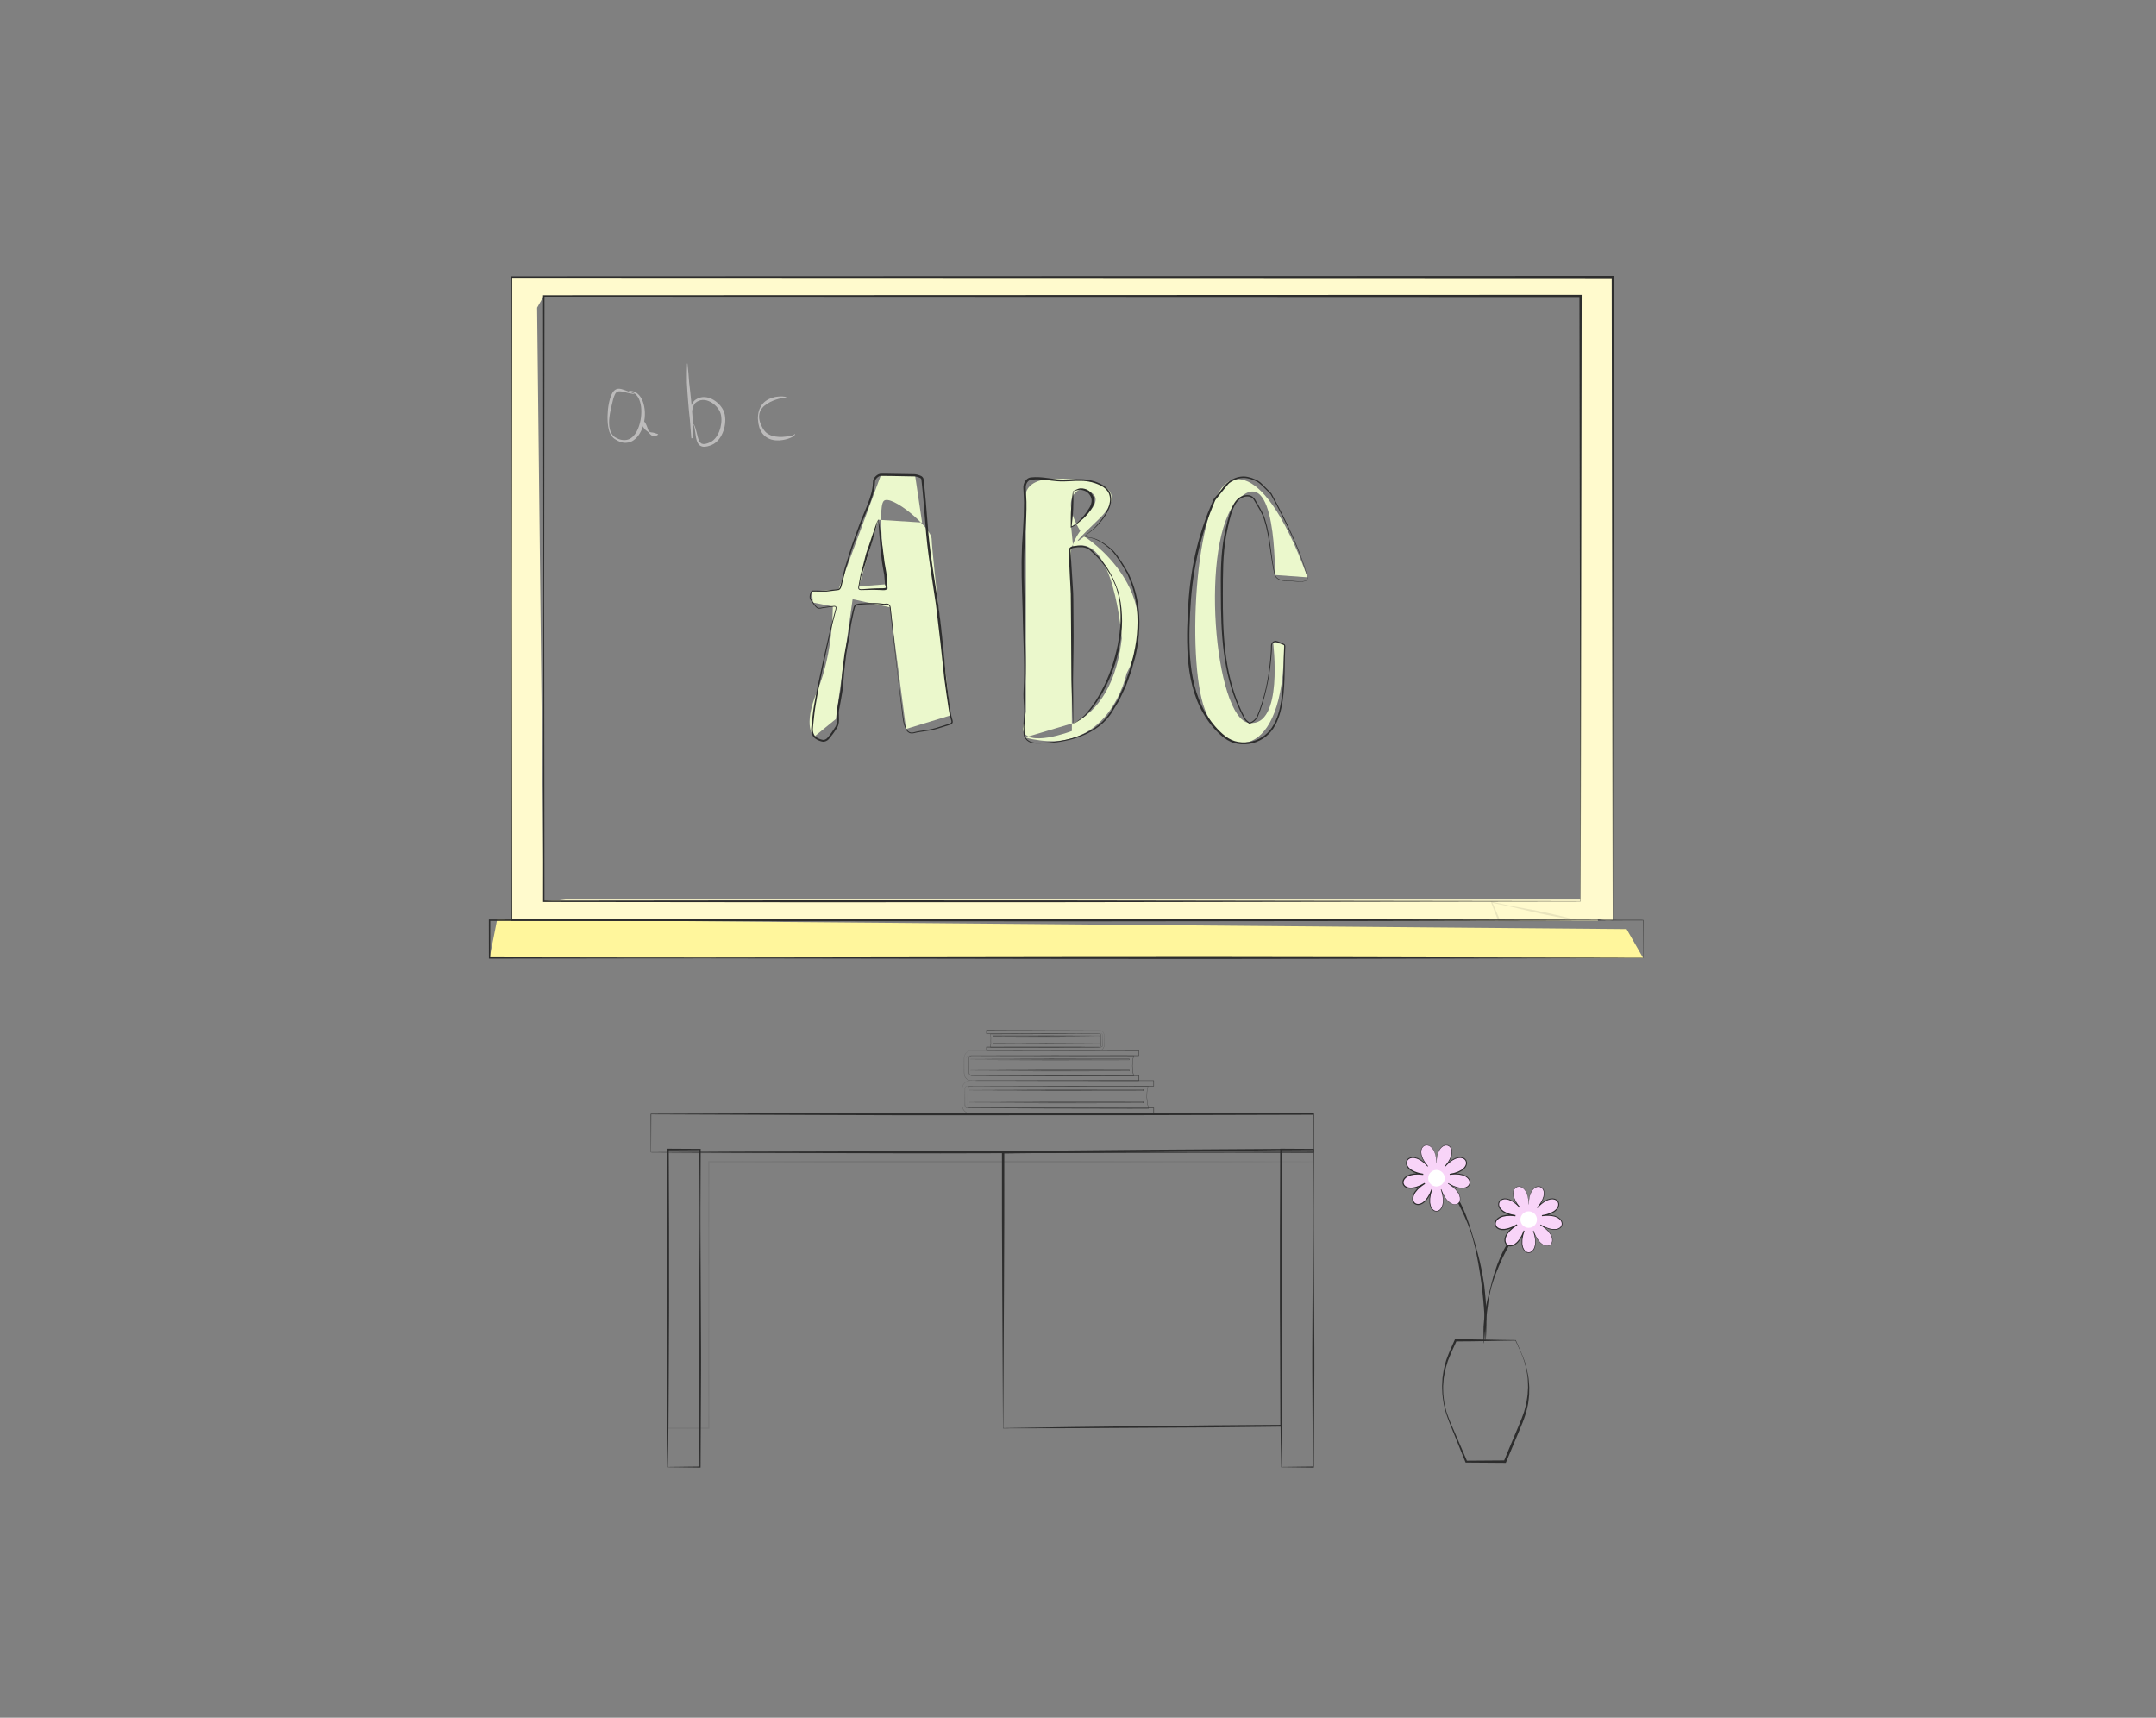 <?xml version="1.0" encoding="UTF-8" standalone="no"?>
<!-- Created with Inkscape (http://www.inkscape.org/) -->

<svg
   xmlns:dc="http://purl.org/dc/elements/1.1/"
   xmlns:cc="http://creativecommons.org/ns#"
   xmlns:rdf="http://www.w3.org/1999/02/22-rdf-syntax-ns#"
   xmlns:svg="http://www.w3.org/2000/svg"
   xmlns="http://www.w3.org/2000/svg"
   xmlns:sodipodi="http://sodipodi.sourceforge.net/DTD/sodipodi-0.dtd"
   xmlns:inkscape="http://www.inkscape.org/namespaces/inkscape"
   version="1.1"
   id="svg2"
   xml:space="preserve"
   width="599.689"
   height="477.757"
   viewBox="0 0 599.689 477.757"
   sodipodi:docname="school.svg"
   inkscape:version="0.92.2 5c3e80d, 2017-08-06"><rect x="0" y="0" width="599.689" height="477.757" fill="#808080" stroke="none"/><defs
     id="defs6"><clipPath
       clipPathUnits="userSpaceOnUse"
       id="clipPath22"><path
         d="M 0,600 H 1000 V 0 H 0 Z"
         id="path20"
         inkscape:connector-curvature="0" /></clipPath><clipPath
       clipPathUnits="userSpaceOnUse"
       id="clipPath46"><path
         d="m 588.667,356.425 h 18.117 v -4.159 h -18.117 z"
         id="path44"
         inkscape:connector-curvature="0" /></clipPath><clipPath
       clipPathUnits="userSpaceOnUse"
       id="clipPath70"><path
         d="M 416.72,304.341 H 551.67 V 246.385 H 416.72 Z"
         id="path68"
         inkscape:connector-curvature="0" /></clipPath><clipPath
       clipPathUnits="userSpaceOnUse"
       id="clipPath142"><path
         d="M 0,600 H 1000 V 0 H 0 Z"
         id="path140"
         inkscape:connector-curvature="0" /></clipPath><clipPath
       clipPathUnits="userSpaceOnUse"
       id="clipPath194"><path
         d="M 0,600 H 1000 V 0 H 0 Z"
         id="path192"
         inkscape:connector-curvature="0" /></clipPath><clipPath
       clipPathUnits="userSpaceOnUse"
       id="clipPath274"><path
         d="M 0,600 H 1000 V 0 H 0 Z"
         id="path272"
         inkscape:connector-curvature="0" /></clipPath></defs><sodipodi:namedview
     pagecolor="#ffffff"
     bordercolor="#666666"
     borderopacity="1"
     objecttolerance="10"
     gridtolerance="10"
     guidetolerance="10"
     inkscape:pageopacity="0"
     inkscape:pageshadow="2"
     inkscape:window-width="1920"
     inkscape:window-height="1029"
     id="namedview4"
     showgrid="false"
     inkscape:zoom="1.3368165"
     inkscape:cx="302.95509"
     inkscape:cy="210.08611"
     inkscape:window-x="0"
     inkscape:window-y="24"
     inkscape:window-maximized="1"
     inkscape:current-layer="g10" /><g
     id="g10"
     inkscape:groupmode="layer"
     inkscape:label="school"
     transform="matrix(1.333,0,0,-1.333,-370.031,725.856)"><g
       id="g12"
       transform="translate(620.451,344.654)"><path
         d="m 0,0 -3.451,6.013 -235.667,2 L -240.7,0 Z"
         style="fill:#fff69c;fill-opacity:1;fill-rule:nonzero;stroke:none"
         id="path14"
         inkscape:connector-curvature="0" /></g><g
       id="g16"><g
         id="g18"
         clip-path="url(#clipPath22)"><g
           id="g24"
           transform="translate(614.133,352.53)"><path
             d="M 0,0 V 134.182 H -229.812 V 0 L -3.133,-0.196 V 4.47 h -215.333 l -4.611,-0.537 -1.389,123.871 1.389,2.445 H -6.736 L -6.799,2.137 c 0,0 2.932,-2.607 6.799,-2.137"
             style="fill:#fffacd;fill-opacity:1;fill-rule:nonzero;stroke:none"
             id="path26"
             inkscape:connector-curvature="0" /></g><g
           id="g28"
           transform="translate(614.107,352.555)"><path
             d="m 0,0 -0.207,134.157 0.232,-0.232 -229.812,0.082 0.15,0.15 -0.069,-67.091 0.061,-67.091 -0.142,0.142 57.454,0.057 57.453,-0.016 z m 0.051,-0.05 -114.931,-0.158 -57.453,-0.016 -57.454,0.057 -0.141,0.001 v 0.141 l 0.06,67.091 -0.069,67.091 v 0.15 h 0.15 L 0.025,134.39 h 0.233 v -0.233 z"
             style="fill:#2d2d2d;fill-opacity:1;fill-rule:nonzero;stroke:none"
             id="path30"
             inkscape:connector-curvature="0" /></g><g
           id="g32"
           transform="translate(607.371,356.488)"><path
             d="m 0,0 -0.207,126.291 0.232,-0.232 -216.34,0.082 0.15,0.15 -0.069,-63.158 0.061,-63.158 -0.142,0.142 54.085,0.057 54.085,-0.016 z m 0.051,-0.05 -108.196,-0.158 -54.085,-0.016 -54.085,0.057 -0.142,0.001 v 0.141 l 0.061,63.158 -0.069,63.158 v 0.15 h 0.15 l 216.34,0.082 h 0.233 v -0.232 z"
             style="fill:#2d2d2d;fill-opacity:1;fill-rule:nonzero;stroke:none"
             id="path34"
             inkscape:connector-curvature="0" /></g><g
           id="g36"
           transform="translate(620.426,344.679)"><path
             d="m 0,0 -0.018,7.851 0.043,-0.043 -60.174,-0.136 -60.176,-0.064 -120.35,0.093 0.15,0.15 -0.012,-7.876 -0.138,0.138 c 20.059,-0.018 40.117,-0.094 60.175,-0.034 l 60.175,0.091 30.088,0.017 30.088,-0.043 z m 0.051,-0.05 -60.2,-0.143 -30.088,-0.044 -30.088,0.017 -60.175,0.091 c -20.058,0.061 -40.116,-0.016 -60.175,-0.034 h -0.137 l -10e-4,0.138 -0.012,7.876 v 0.15 h 0.15 L -120.325,8.094 -60.149,8.03 0.025,7.894 H 0.068 V 7.851 Z"
             style="fill:#2d2d2d;fill-opacity:1;fill-rule:nonzero;stroke:none"
             id="path38"
             inkscape:connector-curvature="0" /></g><g
           id="g40"><g
             id="g42" /><g
             id="g54"><g
               clip-path="url(#clipPath46)"
               id="g52"
               style="opacity:0.1"><g
                 transform="translate(606.623,352.505)"
                 id="g50"><path
                   d="m 0,0 c -5.414,-0.259 -10.828,-0.287 -16.242,-0.18 l -0.143,0.002 -0.047,0.125 -1.448,3.775 -0.076,0.198 0.202,-0.047 c 1.474,-0.348 2.954,-0.664 4.441,-0.95 1.487,-0.283 2.984,-0.524 4.468,-0.821 1.488,-0.284 2.96,-0.635 4.44,-0.957 1.474,-0.344 2.946,-0.704 4.41,-1.096 L 0.161,0.008 Z m -0.005,0 c -1.499,0.232 -2.99,0.495 -4.478,0.775 -1.484,0.3 -2.974,0.572 -4.45,0.912 -1.478,0.326 -2.944,0.708 -4.42,1.048 -1.476,0.338 -2.959,0.645 -4.447,0.92 l 0.125,0.151 1.622,-3.703 -0.189,0.127 C -10.828,0.337 -5.414,0.309 0,0.05 Z"
                   style="fill:#2d2d2d;fill-opacity:1;fill-rule:nonzero;stroke:none"
                   id="path48"
                   inkscape:connector-curvature="0" /></g></g></g></g><g
           id="g56"
           transform="translate(413.401,304.084)"><path
             d="M 0,0 -0.031,7.988 V 8.043 H 0.025 L 34.577,8.176 C 46.095,8.238 57.612,8.246 69.13,8.23 l 34.552,-0.015 34.552,-0.09 h 0.137 V 7.988 l -0.017,-7.963 v -0.12 h -0.12 L 120.958,-0.059 103.682,-0.086 69.129,-0.174 C 57.612,-0.228 46.095,-0.16 34.577,-0.142 L 17.301,-0.1 Z m 0.05,0.05 17.251,0.099 17.276,0.042 c 11.518,0.018 23.035,0.087 34.552,0.033 l 34.553,-0.088 17.276,-0.028 17.276,0.037 -0.12,-0.12 -0.016,7.963 0.136,-0.137 L 103.682,7.761 69.13,7.746 C 57.612,7.729 46.095,7.737 34.577,7.799 L 0.025,7.932 0.081,7.988 Z"
             style="fill:#2d2d2d;fill-opacity:1;fill-rule:nonzero;stroke:none"
             id="path58"
             inkscape:connector-curvature="0" /></g><g
           id="g60"
           transform="translate(486.885,246.496)"><path
             d="M 0,0 -0.156,28.82 -0.214,43.217 -0.22,57.613 v 0.242 l 0.242,0.002 29.006,0.269 29.008,0.194 0.139,10e-4 -10e-4,-0.138 -0.028,-14.41 C 58.135,38.971 58.119,34.168 58.151,29.365 L 58.265,0.549 58.266,0.363 58.078,0.361 43.565,0.201 29.052,0.115 14.538,0.029 Z m 0.05,0.051 14.486,0.232 14.513,0.176 14.513,0.176 14.512,0.103 -0.186,-0.189 0.074,28.816 c 0.025,4.803 0.004,9.606 -0.014,14.408 L 57.9,58.183 58.038,58.045 29.033,57.67 0.027,57.37 0.269,57.613 0.263,43.217 0.205,28.82 Z"
             style="fill:#2d2d2d;fill-opacity:1;fill-rule:nonzero;stroke:none"
             id="path62"
             inkscape:connector-curvature="0" /></g><g
           id="g64"><g
             id="g66" /><g
             id="g78"><g
               clip-path="url(#clipPath70)"
               id="g76"
               style="opacity:0.1"><g
                 transform="translate(551.61,304.084)"
                 id="g74"><path
                   d="m 0,0 -67.317,-0.197 -67.342,-0.01 0.231,0.232 -0.094,-57.588 -0.137,0.137 8.533,-0.014 -0.124,-0.123 0.045,27.805 -0.049,27.803 v 0.128 h 0.128 l 31.538,0.061 31.537,0.015 C -42.025,-1.806 -21,-1.791 0.025,-1.92 L -0.009,-1.955 Z M 0.051,0.05 0.06,-1.955 V -1.989 H 0.025 C -21,-2.119 -42.025,-2.103 -63.051,-2.158 l -31.537,0.015 -31.538,0.061 0.127,0.127 -0.049,-27.803 0.045,-27.805 v -0.123 h -0.123 l -8.533,-0.014 h -0.137 v 0.137 l -0.095,57.588 v 0.231 h 0.232 l 67.342,-0.009 z"
                   style="fill:#2d2d2d;fill-opacity:1;fill-rule:nonzero;stroke:none"
                   id="path72"
                   inkscape:connector-curvature="0" /></g></g></g></g><g
           id="g80"
           transform="translate(416.926,238.418)"><path
             d="m 0,0 c -0.076,5.521 -0.117,11.043 -0.146,16.564 l -0.083,16.567 c -0.02,11.043 0,22.086 0.077,33.13 l 0.001,0.178 0.176,-10e-4 6.713,-0.041 H 6.875 V 66.261 L 6.84,57.979 C 6.837,55.217 6.798,52.457 6.824,49.695 L 6.911,33.131 6.952,24.848 C 6.978,22.086 6.941,19.326 6.935,16.564 L 6.848,0 6.847,-0.111 6.738,-0.109 0,-0.025 Z M 0.05,0.025 6.738,0.109 6.629,0 6.542,16.564 c -0.007,2.762 -0.043,5.522 -0.017,8.284 l 0.04,8.283 0.088,16.564 C 6.679,52.457 6.64,55.217 6.637,57.979 L 6.602,66.261 6.738,66.124 0.025,66.083 0.202,66.261 C 0.278,55.217 0.299,44.174 0.279,33.131 L 0.195,16.564 C 0.167,11.051 0.126,5.539 0.05,0.025"
             style="fill:#2d2d2d;fill-opacity:1;fill-rule:nonzero;stroke:none"
             id="path82"
             inkscape:connector-curvature="0" /></g><g
           id="g84"
           transform="translate(544.896,238.418)"><path
             d="m 0,0 c -0.076,5.521 -0.116,11.043 -0.146,16.564 l -0.083,16.567 c -0.019,11.043 0.001,22.086 0.077,33.13 l 0.002,0.178 0.175,-10e-4 6.714,-0.041 H 6.877 L 6.876,66.261 6.841,57.979 C 6.838,55.217 6.799,52.457 6.825,49.695 L 6.912,33.131 6.953,24.848 C 6.979,22.086 6.942,19.326 6.936,16.564 L 6.849,0 6.848,-0.111 6.739,-0.109 0.001,-0.025 Z M 0.051,0.025 6.739,0.109 6.63,0 6.543,16.564 C 6.536,19.326 6.5,22.086 6.525,24.848 l 0.041,8.283 0.087,16.564 C 6.68,52.457 6.641,55.217 6.638,57.979 L 6.603,66.261 6.739,66.124 0.025,66.083 0.203,66.261 C 0.278,55.217 0.299,44.174 0.279,33.131 L 0.196,16.564 C 0.167,11.051 0.127,5.539 0.051,0.025"
             style="fill:#2d2d2d;fill-opacity:1;fill-rule:nonzero;stroke:none"
             id="path86"
             inkscape:connector-curvature="0" /></g><g
           id="g88"
           transform="translate(480.032,317.911)"><path
             d="m 0,0 c -0.227,-0.001 -0.455,0.016 -0.678,-0.018 -0.233,-0.017 -0.414,-0.217 -0.391,-0.456 v -1.36 l 0.003,-1.361 0.002,-0.68 c -0.003,-0.217 -0.011,-0.487 0.201,-0.589 0.415,-0.145 0.894,-0.04 1.34,-0.071 L 1.838,-4.536 4.561,-4.537 15.45,-4.554 37.227,-4.64 37.2,-4.675 c -0.089,0.385 -0.19,0.769 -0.267,1.156 l -0.093,1.179 0.037,1.186 c 0.017,0.196 0.071,0.388 0.104,0.583 l 0.115,0.582 0.02,-0.026 -18.558,-0.022 z M 0,0.01 18.558,0.047 37.116,0.025 H 37.14 L 37.135,0 37.023,-0.579 c -0.032,-0.193 -0.085,-0.384 -0.102,-0.579 l -0.032,-1.178 0.097,-1.179 c 0.079,-0.383 0.18,-0.763 0.268,-1.146 l 0.009,-0.035 H 37.227 L 15.449,-4.651 4.56,-4.604 1.838,-4.589 0.477,-4.581 c -0.451,0.035 -0.912,-0.074 -1.359,0.082 -0.235,0.118 -0.221,0.416 -0.217,0.624 l 0.002,0.68 0.003,1.361 0.008,1.362 c -0.025,0.236 0.169,0.457 0.405,0.468 C -0.455,0.028 -0.226,0.01 0,0.01"
             style="fill:#2d2d2d;fill-opacity:1;fill-rule:nonzero;stroke:none"
             id="path90"
             inkscape:connector-curvature="0" /></g><g
           id="g92"
           transform="translate(480.032,319.056)"><path
             d="m 0,0 c -0.491,-0.001 -0.969,-0.238 -1.273,-0.619 -0.326,-0.376 -0.404,-0.892 -0.373,-1.377 l 0.004,-2.94 c -0.023,-0.487 0.092,-0.99 0.43,-1.351 0.321,-0.373 0.81,-0.56 1.3,-0.545 l 2.939,0.004 11.76,0.016 23.518,0.012 -0.048,-0.048 v 1.146 l 0.048,-0.048 -20.435,0.003 -10.218,0.01 -5.109,0.004 -2.554,0.004 c -0.229,0.006 -0.434,0.177 -0.496,0.389 -0.058,0.218 -0.016,0.427 -0.029,0.641 l 0.001,1.278 0.002,1.277 c 0.013,0.214 -0.029,0.421 0.03,0.643 0.058,0.21 0.276,0.378 0.487,0.381 l 2.559,0.001 5.109,-0.005 10.218,0.005 20.435,0.018 -0.04,-0.04 -10e-4,1.146 0.041,-0.041 z m 0,0.01 38.305,0.036 h 0.041 V 0.005 l -10e-4,-1.146 v -0.04 h -0.04 L 17.87,-1.163 7.652,-1.158 2.543,-1.162 -0.006,-1.166 c -0.224,-0.011 -0.387,-0.157 -0.45,-0.35 -0.055,-0.193 -0.015,-0.42 -0.027,-0.628 l 0.001,-1.277 0.001,-1.278 c 0.013,-0.209 -0.028,-0.434 0.028,-0.63 0.06,-0.191 0.236,-0.334 0.443,-0.342 h 2.553 l 5.109,0.004 10.218,0.009 20.435,0.004 h 0.048 v -0.048 -1.146 -0.048 h -0.048 l -23.518,0.012 -11.76,0.015 -2.939,0.004 c -0.491,-0.015 -1,0.178 -1.322,0.558 -0.343,0.367 -0.459,0.885 -0.433,1.371 l 0.004,2.94 c -0.03,0.486 0.049,1.006 0.379,1.386 0.308,0.382 0.79,0.62 1.284,0.62"
             style="fill:#2d2d2d;fill-opacity:1;fill-rule:nonzero;stroke:none"
             id="path94"
             inkscape:connector-curvature="0" /></g><g
           id="g96"
           transform="translate(479.951,317.2)"><path
             d="m 0,0 0.001,-0.25 -0.006,0.006 18.114,0.043 18.115,-0.019 -0.031,-0.03 0.001,0.255 0.03,-0.029 -18.115,-0.009 z M -0.01,0.01 18.109,0.042 36.224,0.034 h 0.029 V 0.005 l 10e-4,-0.255 v -0.029 h -0.03 L 18.109,-0.298 -0.005,-0.255 h -0.006 v 0.005 z"
             style="fill:#2d2d2d;fill-opacity:1;fill-rule:nonzero;stroke:none"
             id="path98"
             inkscape:connector-curvature="0" /></g><g
           id="g100"
           transform="translate(479.951,314.652)"><path
             d="m 0,0 0.001,-0.249 -0.006,0.006 18.114,0.043 18.115,-0.019 -0.031,-0.03 0.001,0.254 0.03,-0.029 -18.115,-0.009 z M -0.01,0.01 18.109,0.042 36.224,0.034 h 0.029 V 0.005 l 10e-4,-0.254 v -0.029 h -0.03 L 18.109,-0.297 -0.005,-0.254 h -0.006 v 0.005 z"
             style="fill:#2d2d2d;fill-opacity:1;fill-rule:nonzero;stroke:none"
             id="path102"
             inkscape:connector-curvature="0" /></g><g
           id="g104"
           transform="translate(479.293,323.799)"><path
             d="M 0,0 C -0.004,0.178 0.079,0.388 0.271,0.434 0.45,0.486 0.637,0.474 0.819,0.475 H 1.917 L 4.112,0.481 8.503,0.492 17.286,0.5 34.851,0.485 h 0.033 L 34.877,0.451 C 34.808,0.104 34.723,-0.242 34.666,-0.591 L 34.62,-1.655 34.675,-2.72 c 0.057,-0.349 0.141,-0.693 0.21,-1.04 l 0.009,-0.045 h -0.043 l -16.93,0.025 -16.93,0.082 v 0.01 l 16.93,0.006 16.93,-0.051 -0.035,-0.045 c -0.069,0.352 -0.152,0.702 -0.208,1.054 l -0.05,1.069 0.05,1.071 c 0.058,0.352 0.145,0.7 0.216,1.049 L 34.851,0.432 17.286,0.422 8.503,0.434 4.112,0.447 1.917,0.453 0.818,0.458 C 0.637,0.459 0.45,0.472 0.275,0.422 0.088,0.376 0.008,0.181 0.01,-0.001 Z"
             style="fill:#2d2d2d;fill-opacity:1;fill-rule:nonzero;stroke:none"
             id="path106"
             inkscape:connector-curvature="0" /></g><g
           id="g108"
           transform="translate(480.284,325.302)"><path
             d="M 0,0 C -0.447,-0.001 -0.883,-0.216 -1.161,-0.562 -1.458,-0.906 -1.529,-1.375 -1.5,-1.817 l 0.003,-2.68 c -0.021,-0.444 0.083,-0.901 0.391,-1.231 0.293,-0.339 0.737,-0.511 1.184,-0.497 l 2.679,0.004 10.719,0.016 21.436,0.012 -0.048,-0.048 v 1.045 l 0.048,-0.048 -18.625,0.003 -9.312,0.01 -4.657,0.004 -2.328,0.004 c -0.209,0.005 -0.398,0.161 -0.454,0.356 -0.053,0.2 -0.015,0.39 -0.026,0.585 l 0.001,1.164 0.001,1.164 c 0.012,0.196 -0.027,0.384 0.028,0.587 0.053,0.192 0.253,0.346 0.445,0.349 h 2.333 l 4.657,-0.004 9.312,0.005 18.625,0.018 -0.04,-0.04 -10e-4,1.044 0.041,-0.041 z m 0,0.01 34.912,0.036 h 0.041 V 0.005 l -0.001,-1.044 v -0.04 h -0.04 L 16.287,-1.061 6.975,-1.056 2.318,-1.061 -0.005,-1.064 c -0.204,-0.011 -0.351,-0.143 -0.409,-0.317 -0.049,-0.175 -0.013,-0.383 -0.024,-0.573 l 0.001,-1.164 0.001,-1.164 c 0.012,-0.19 -0.024,-0.396 0.026,-0.574 0.055,-0.173 0.213,-0.302 0.401,-0.31 h 2.327 l 4.657,0.005 9.312,0.009 18.625,0.004 H 34.96 V -5.196 -6.241 -6.289 H 34.912 L 13.476,-6.277 2.757,-6.262 0.078,-6.258 c -0.448,-0.014 -0.912,0.164 -1.206,0.51 -0.312,0.335 -0.417,0.808 -0.394,1.251 l 0.004,2.68 c -0.027,0.442 0.045,0.917 0.346,1.263 C -0.89,-0.205 -0.45,0.01 0,0.01"
             style="fill:#2d2d2d;fill-opacity:1;fill-rule:nonzero;stroke:none"
             id="path110"
             inkscape:connector-curvature="0" /></g><g
           id="g112"
           transform="translate(480.211,323.61)"><path
             d="m 0,0 0.001,-0.228 -0.006,0.006 16.508,0.043 16.509,-0.019 -0.03,-0.03 10e-4,0.233 0.029,-0.029 -16.509,-0.009 z M -0.01,0.01 16.503,0.042 33.012,0.034 h 0.03 v -0.029 -0.233 -0.03 h -0.03 L 16.503,-0.277 -0.005,-0.234 h -0.006 v 0.006 z"
             style="fill:#2d2d2d;fill-opacity:1;fill-rule:nonzero;stroke:none"
             id="path114"
             inkscape:connector-curvature="0" /></g><g
           id="g116"
           transform="translate(480.211,321.289)"><path
             d="m 0,0 0.001,-0.227 -0.006,0.006 16.508,0.043 16.509,-0.019 -0.03,-0.03 10e-4,0.232 0.029,-0.029 -16.509,-0.009 z M -0.01,0.01 16.503,0.042 33.012,0.034 h 0.03 v -0.029 -0.232 -0.03 h -0.03 L 16.503,-0.276 -0.005,-0.233 h -0.006 v 0.006 z"
             style="fill:#2d2d2d;fill-opacity:1;fill-rule:nonzero;stroke:none"
             id="path118"
             inkscape:connector-curvature="0" /></g><g
           id="g120"
           transform="translate(506.965,328.855)"><path
             d="M 0,0 C 0.138,0 0.277,0.012 0.416,-0.007 0.56,-0.011 0.685,-0.147 0.671,-0.291 L 0.677,-1.122 0.681,-1.953 0.683,-2.368 C 0.684,-2.497 0.697,-2.671 0.564,-2.765 0.288,-2.879 0.008,-2.802 -0.268,-2.826 l -0.83,-0.005 -1.661,-0.008 -6.645,-0.018 -13.29,0.012 h -0.032 l 0.005,0.035 c 0.028,0.224 0.064,0.447 0.087,0.672 l -0.011,0.684 0.018,0.684 c -0.015,0.226 -0.059,0.448 -0.086,0.673 l -0.004,0.026 h 0.023 l 11.347,0.065 z m 0,-0.01 -11.347,-0.081 -11.347,-0.021 0.02,0.026 c 0.03,-0.228 0.075,-0.456 0.092,-0.684 l -0.014,-0.684 0.014,-0.684 c -0.021,-0.229 -0.056,-0.457 -0.085,-0.686 l -0.027,0.035 13.29,0.029 6.645,-0.011 1.661,-0.006 0.83,-0.003 c 0.271,0.019 0.571,-0.053 0.812,0.048 0.11,0.075 0.104,0.229 0.103,0.364 l 0.002,0.415 0.004,0.831 v 0.829 C 0.665,-0.146 0.555,-0.031 0.413,-0.021 0.278,-0.001 0.139,-0.011 0,-0.01"
             style="fill:#2d2d2d;fill-opacity:1;fill-rule:nonzero;stroke:none"
             id="path122"
             inkscape:connector-curvature="0" /></g><g
           id="g124"
           transform="translate(506.965,329.559)"><path
             d="m 0,0 c 0.632,0.017 1.125,-0.624 1.025,-1.231 l 0.004,-1.805 c 0.085,-0.611 -0.442,-1.242 -1.08,-1.192 l -1.804,-0.004 -7.217,-0.016 -14.435,-0.011 -0.048,-10e-4 v 0.049 0.704 0.048 h 0.048 l 12.541,-0.004 6.27,-0.009 3.135,-0.005 1.567,-0.001 c 0.123,0.006 0.225,0.089 0.262,0.202 0.034,0.115 0.009,0.256 0.017,0.384 l 0.001,0.784 0.001,0.784 c -0.007,0.126 0.018,0.27 -0.016,0.383 -0.04,0.114 -0.129,0.199 -0.269,0.207 l -1.563,0.004 -3.135,0.004 -6.27,-0.005 -12.541,-0.018 h -0.04 v 0.04 l -10e-4,0.704 v 0.041 h 0.041 z m 0,-0.01 -23.507,-0.036 0.041,0.041 -10e-4,-0.704 -0.04,0.04 12.541,-0.018 6.27,-0.005 3.135,0.005 h 1.573 c 0.127,0 0.271,-0.107 0.306,-0.24 0.037,-0.141 0.011,-0.264 0.02,-0.397 L 0.339,-2.108 0.34,-2.892 C 0.332,-3.024 0.358,-3.149 0.322,-3.288 0.283,-3.422 0.151,-3.532 0.008,-3.534 l -1.569,-0.004 -3.135,-0.004 -6.27,-0.01 -12.541,-0.003 0.048,0.048 v -0.704 l -0.048,0.047 14.435,-0.011 7.217,-0.016 1.804,-0.004 c 0.62,-0.049 1.134,0.554 1.055,1.159 l 0.004,1.805 C 1.108,-0.625 0.626,0 0,-0.01"
             style="fill:#2d2d2d;fill-opacity:1;fill-rule:nonzero;stroke:none"
             id="path126"
             inkscape:connector-curvature="0" /></g><g
           id="g128"
           transform="translate(507.022,328.419)"><path
             d="M 0,0 0.001,-0.161 V -0.167 H -0.005 L -11.12,-0.21 -22.235,-0.191 h -0.031 l 10e-4,0.03 v 0.156 0.03 l 0.03,-0.001 c 3.705,-0.023 7.41,-0.003 11.115,0.009 z m -0.01,-0.01 -11.11,-0.033 c -3.705,0.012 -7.41,0.032 -11.115,0.009 l 0.029,0.029 v -0.156 l -0.029,0.03 11.115,0.019 11.115,-0.043 -0.006,-0.006 z"
             style="fill:#2d2d2d;fill-opacity:1;fill-rule:nonzero;stroke:none"
             id="path130"
             inkscape:connector-curvature="0" /></g><g
           id="g132"
           transform="translate(507.022,326.855)"><path
             d="M 0,0 0.001,-0.16 V -0.166 H -0.005 L -11.12,-0.209 -22.235,-0.19 h -0.031 l 10e-4,0.03 v 0.155 0.03 l 0.03,-0.001 c 3.705,-0.023 7.41,-0.003 11.115,0.009 z m -0.01,-0.01 -11.11,-0.033 c -3.705,0.012 -7.41,0.032 -11.115,0.009 l 0.029,0.029 V -0.16 l -0.029,0.03 11.115,0.019 11.115,-0.043 -0.006,-0.006 z"
             style="fill:#2d2d2d;fill-opacity:1;fill-rule:nonzero;stroke:none"
             id="path134"
             inkscape:connector-curvature="0" /></g></g></g><g
       id="g136"><g
         id="g138"
         clip-path="url(#clipPath142)"><g
           id="g144"
           transform="translate(587.196,264.258)"><path
             d="M 0,0 C 0,0 -0.014,0.443 -0.039,1.217 -0.042,1.604 -0.047,2.074 -0.052,2.613 -0.075,3.152 -0.02,3.76 0.041,4.424 0.1,5.088 0.144,5.812 0.258,6.566 0.383,7.32 0.566,8.105 0.73,8.918 c 0.201,0.807 0.408,1.639 0.619,2.486 0.195,0.848 0.465,1.692 0.675,2.555 0.257,0.85 0.539,1.691 0.828,2.518 0.336,0.806 0.637,1.617 1.015,2.361 0.337,0.766 0.774,1.471 1.16,2.109 0.396,0.651 0.748,1.272 1.143,1.813 0.411,0.531 0.787,1.015 1.121,1.447 0.323,0.438 0.679,0.758 0.94,1.043 0.27,0.279 0.484,0.496 0.646,0.631 0.155,0.137 0.238,0.211 0.238,0.211 l 0.033,-0.037 c 0,0 -0.072,-0.082 -0.21,-0.239 C 8.797,25.668 8.611,25.428 8.379,25.119 8.157,24.803 7.826,24.469 7.548,24.01 7.249,23.57 6.911,23.074 6.542,22.531 6.185,21.982 5.862,21.332 5.467,20.687 5.274,20.359 5.078,20.023 4.877,19.678 4.691,19.355 4.525,18.967 4.332,18.611 3.937,17.889 3.626,17.096 3.258,16.312 2.923,15.516 2.592,14.699 2.284,13.875 2.009,13.039 1.702,12.209 1.498,11.365 1.315,10.518 1.103,9.688 0.995,8.867 0.887,8.047 0.807,7.254 0.682,6.508 0.603,5.758 0.533,5.049 0.451,4.396 0.272,3.092 0.25,1.979 0.171,1.211 0.094,0.439 0.051,-0.002 0.051,-0.002 Z"
             style="fill:#2d2d2d;fill-opacity:1;fill-rule:nonzero;stroke:none"
             id="path146"
             inkscape:connector-curvature="0" /></g><g
           id="g148"
           transform="translate(578.179,298.973)"><path
             d="M 0,0 C 0,0 0.104,-0.096 0.298,-0.277 0.491,-0.461 0.782,-0.717 1.118,-1.088 1.472,-1.443 1.845,-1.92 2.277,-2.463 2.7,-3.016 3.128,-3.674 3.57,-4.404 3.779,-4.777 3.997,-5.166 4.222,-5.568 4.421,-5.984 4.638,-6.408 4.833,-6.855 5.231,-7.75 5.586,-8.719 5.918,-9.73 c 0.334,-1.01 0.663,-2.057 0.978,-3.127 0.318,-1.069 0.633,-2.157 0.916,-3.254 0.284,-1.1 0.546,-2.203 0.765,-3.299 0.227,-1.106 0.366,-2.182 0.546,-3.231 0.242,-2.123 0.416,-4.103 0.44,-5.804 0.062,-1.701 0.009,-3.119 -0.029,-4.11 -0.05,-0.992 -0.096,-1.554 -0.096,-1.554 H 9.387 c 10e-4,0 -0.033,2.265 -0.251,5.644 -0.039,0.846 -0.15,1.756 -0.214,2.723 -0.074,0.965 -0.212,1.972 -0.321,3.021 -0.157,1.047 -0.278,2.147 -0.474,3.229 -0.18,1.096 -0.373,2.207 -0.604,3.312 -0.226,1.106 -0.47,2.211 -0.784,3.278 -0.142,0.537 -0.313,1.062 -0.494,1.576 -0.167,0.517 -0.358,1.021 -0.561,1.51 -0.796,1.962 -1.671,3.724 -2.473,5.203 -0.414,0.734 -0.832,1.381 -1.204,1.957 -0.389,0.562 -0.739,1.047 -1.047,1.427 -0.29,0.399 -0.556,0.686 -0.729,0.887 -0.173,0.201 -0.266,0.307 -0.266,0.307 z"
             style="fill:#2d2d2d;fill-opacity:1;fill-rule:nonzero;stroke:none"
             id="path150"
             inkscape:connector-curvature="0" /></g><g
           id="g152"
           transform="translate(596.576,293.185)"><path
             d="m 0,0 c 0,6.127 5.862,3.992 1.802,-0.656 4.06,4.648 7.18,-0.752 0.959,-1.658 6.221,0.906 5.138,-5.239 -0.334,-1.889 5.472,-3.35 0.693,-7.36 -1.468,-1.231 2.161,-6.129 -4.077,-6.129 -1.916,0 -2.161,-6.129 -6.94,-2.119 -1.469,1.231 -5.471,-3.35 -6.554,2.795 -0.333,1.889 -6.221,0.906 -3.102,6.306 0.958,1.658 C -5.861,3.992 0,6.127 0,0"
             style="fill:#f8d4f8;fill-opacity:1;fill-rule:nonzero;stroke:none"
             id="path154"
             inkscape:connector-curvature="0" /></g><g
           id="g156"
           transform="translate(598.303,290.06)"><path
             d="m 0,0 c 0,-0.953 -0.772,-1.727 -1.727,-1.727 -0.951,0 -1.724,0.774 -1.724,1.727 0,0.951 0.773,1.725 1.724,1.725 C -0.772,1.725 0,0.951 0,0"
             style="fill:#f8d4f8;fill-opacity:1;fill-rule:nonzero;stroke:none"
             id="path158"
             inkscape:connector-curvature="0" /></g><g
           id="g160"
           transform="translate(577.331,301.816)"><path
             d="m 0,0 c 0,6.127 5.862,3.994 1.802,-0.656 4.06,4.65 7.179,-0.753 0.958,-1.66 6.221,0.907 5.138,-5.236 -0.334,-1.887 5.472,-3.349 0.693,-7.359 -1.468,-1.232 2.161,-6.127 -4.077,-6.127 -1.916,0 -2.161,-6.127 -6.94,-2.117 -1.468,1.232 -5.472,-3.349 -6.555,2.794 -0.334,1.887 -6.221,0.907 -3.101,6.31 0.959,1.66 C -5.861,3.994 0,6.127 0,0"
             style="fill:#f8d4f8;fill-opacity:1;fill-rule:nonzero;stroke:none"
             id="path162"
             inkscape:connector-curvature="0" /></g><g
           id="g164"
           transform="translate(579.057,298.69)"><path
             d="m 0,0 c 0,-0.953 -0.773,-1.725 -1.726,-1.725 -0.953,0 -1.725,0.772 -1.725,1.725 0,0.954 0.772,1.726 1.725,1.726 C -0.773,1.726 0,0.954 0,0"
             style="fill:#f8d4f8;fill-opacity:1;fill-rule:nonzero;stroke:none"
             id="path166"
             inkscape:connector-curvature="0" /></g><g
           id="g168"
           transform="translate(596.563,293.185)"><path
             d="M 0,0 C -0.042,0.42 -0.026,0.848 -0.115,1.26 L -0.247,1.879 C -0.313,2.078 -0.399,2.271 -0.475,2.467 -0.539,2.67 -0.69,2.826 -0.794,3.008 -0.899,3.189 -1.086,3.303 -1.227,3.455 -1.41,3.539 -1.578,3.691 -1.788,3.697 -1.991,3.76 -2.191,3.713 -2.392,3.674 -2.569,3.574 -2.753,3.48 -2.864,3.301 -3.02,3.162 -3.042,2.936 -3.123,2.754 -3.126,2.547 -3.192,2.342 -3.146,2.137 -3.101,1.934 -3.112,1.721 -3.021,1.527 -2.946,1.334 -2.884,1.133 -2.798,0.943 L -2.484,0.4 c 0.21,-0.363 0.505,-0.671 0.752,-1.007 l -0.112,-0.098 c -0.309,0.289 -0.58,0.625 -0.919,0.877 L -3.27,0.553 C -3.45,0.658 -3.641,0.748 -3.825,0.846 -4.007,0.957 -4.22,0.975 -4.415,1.045 -4.612,1.115 -4.822,1.078 -5.024,1.104 -5.215,1.055 -5.436,1.059 -5.596,0.937 -5.784,0.857 -5.904,0.705 -6.026,0.553 c -0.07,-0.18 -0.146,-0.36 -0.116,-0.559 -0.023,-0.197 0.102,-0.381 0.163,-0.562 0.133,-0.153 0.209,-0.35 0.384,-0.467 0.165,-0.123 0.295,-0.289 0.491,-0.373 0.184,-0.096 0.36,-0.207 0.551,-0.291 l 0.593,-0.209 c 0.193,-0.084 0.406,-0.108 0.611,-0.156 l 0.62,-0.127 -0.035,-0.247 c -0.427,0.022 -0.857,0.104 -1.283,0.079 l -0.64,-0.034 c -0.209,-0.033 -0.414,-0.087 -0.622,-0.13 -0.212,-0.028 -0.388,-0.153 -0.586,-0.223 -0.203,-0.068 -0.339,-0.233 -0.514,-0.342 -0.123,-0.152 -0.29,-0.297 -0.345,-0.486 -0.026,-0.094 -0.085,-0.182 -0.089,-0.28 l -0.003,-0.289 c 0.06,-0.183 0.119,-0.369 0.273,-0.503 0.054,-0.083 0.138,-0.137 0.229,-0.182 0.09,-0.043 0.167,-0.113 0.267,-0.139 0.202,-0.031 0.39,-0.133 0.605,-0.109 0.209,0.012 0.419,-0.028 0.626,0.033 0.207,0.047 0.419,0.072 0.622,0.133 l 0.602,0.224 c 0.205,0.061 0.387,0.182 0.578,0.278 l 0.569,0.304 0.122,-0.199 c -0.348,-0.259 -0.735,-0.476 -1.055,-0.769 l -0.48,-0.442 c -0.145,-0.158 -0.269,-0.336 -0.406,-0.502 -0.151,-0.16 -0.211,-0.371 -0.32,-0.552 -0.122,-0.182 -0.122,-0.401 -0.191,-0.6 -0.007,-0.199 -0.039,-0.42 0.035,-0.605 0.04,-0.092 0.051,-0.2 0.111,-0.278 l 0.186,-0.23 c 0.169,-0.104 0.339,-0.205 0.547,-0.207 0.098,-0.03 0.199,-0.01 0.3,0.013 0.099,0.026 0.205,0.018 0.299,0.069 0.181,0.105 0.393,0.154 0.547,0.31 0.158,0.143 0.347,0.25 0.471,0.432 0.135,0.168 0.286,0.324 0.407,0.504 l 0.333,0.562 c 0.123,0.18 0.19,0.391 0.28,0.59 l 0.257,0.606 0.176,-0.063 L -1.042,-6.1 C -1.1,-6.311 -1.181,-6.52 -1.201,-6.738 l -0.1,-0.651 c -0.018,-0.218 -0.002,-0.437 -0.005,-0.654 -0.019,-0.223 0.061,-0.43 0.093,-0.645 0.019,-0.22 0.153,-0.398 0.228,-0.599 0.121,-0.168 0.24,-0.363 0.421,-0.467 0.091,-0.047 0.17,-0.127 0.272,-0.148 l 0.306,-0.061 0.306,0.059 c 0.102,0.021 0.182,0.099 0.276,0.146 0.181,0.104 0.303,0.297 0.425,0.465 0.077,0.201 0.214,0.381 0.235,0.602 0.033,0.214 0.116,0.423 0.098,0.646 0,0.219 0.017,0.44 0,0.658 L 1.26,-6.732 c -0.019,0.22 -0.098,0.429 -0.155,0.642 l -0.181,0.639 0.096,0.033 0.252,-0.609 c 0.089,-0.2 0.156,-0.412 0.278,-0.596 l 0.331,-0.57 c 0.121,-0.182 0.272,-0.342 0.407,-0.514 0.125,-0.186 0.318,-0.299 0.479,-0.445 0.155,-0.161 0.375,-0.215 0.562,-0.325 0.097,-0.05 0.21,-0.044 0.314,-0.072 0.106,-0.021 0.212,-0.043 0.318,-0.012 0.221,0.004 0.405,0.112 0.584,0.227 l 0.201,0.246 c 0.062,0.086 0.075,0.197 0.116,0.295 0.076,0.199 0.043,0.426 0.035,0.635 -0.07,0.205 -0.074,0.431 -0.198,0.615 C 4.588,-6.355 4.523,-6.141 4.37,-5.98 4.231,-5.812 4.104,-5.633 3.957,-5.473 L 3.471,-5.029 C 3.147,-4.734 2.758,-4.52 2.405,-4.26 l 0.069,0.112 0.573,-0.303 C 3.24,-4.549 3.424,-4.668 3.631,-4.73 l 0.606,-0.223 c 0.205,-0.061 0.42,-0.086 0.629,-0.131 0.209,-0.061 0.423,-0.021 0.635,-0.031 0.217,-0.026 0.41,0.078 0.616,0.113 0.102,0.025 0.181,0.098 0.273,0.143 0.093,0.047 0.179,0.101 0.236,0.189 0.158,0.137 0.221,0.33 0.281,0.522 l -0.004,0.3 c -0.005,0.1 -0.064,0.19 -0.091,0.287 -0.059,0.194 -0.228,0.34 -0.355,0.495 C 6.28,-2.955 6.14,-2.789 5.935,-2.723 5.736,-2.65 5.558,-2.525 5.343,-2.498 5.134,-2.457 4.928,-2.402 4.717,-2.369 L 4.075,-2.336 C 3.647,-2.314 3.218,-2.396 2.789,-2.42 l -0.031,0.209 0.621,0.133 c 0.206,0.047 0.419,0.072 0.612,0.156 l 0.594,0.211 c 0.191,0.084 0.367,0.197 0.553,0.295 0.195,0.084 0.325,0.25 0.491,0.373 0.175,0.119 0.251,0.318 0.384,0.471 0.061,0.183 0.186,0.367 0.162,0.566 C 6.205,0.193 6.128,0.375 6.057,0.557 5.935,0.709 5.813,0.861 5.624,0.941 5.463,1.061 5.242,1.059 5.052,1.105 4.849,1.08 4.639,1.117 4.441,1.045 4.246,0.975 4.033,0.957 3.853,0.846 3.668,0.746 3.478,0.656 3.297,0.551 L 2.792,0.168 C 2.453,-0.084 2.183,-0.42 1.875,-0.709 l -0.121,0.105 c 0.247,0.338 0.54,0.647 0.749,1.008 L 2.814,0.949 C 2.9,1.139 2.962,1.338 3.036,1.531 3.127,1.723 3.114,1.937 3.158,2.139 3.205,2.342 3.138,2.545 3.135,2.75 3.054,2.93 3.031,3.154 2.878,3.291 2.768,3.469 2.586,3.559 2.412,3.656 2.214,3.693 2.018,3.742 1.817,3.682 1.61,3.678 1.443,3.525 1.261,3.443 1.12,3.293 0.935,3.182 0.829,3 0.726,2.82 0.573,2.666 0.509,2.463 0.433,2.268 0.347,2.076 0.279,1.877 L 0.146,1.26 C 0.056,0.85 0.068,0.418 0.025,-0.002 Z M 0,0 C 0.036,0.422 0.014,0.85 0.097,1.266 L 0.22,1.895 c 0.063,0.203 0.147,0.4 0.22,0.599 0.063,0.207 0.215,0.371 0.319,0.559 0.106,0.187 0.297,0.31 0.443,0.47 C 1.394,3.617 1.568,3.777 1.795,3.791 2.012,3.859 2.232,3.816 2.452,3.77 2.65,3.666 2.853,3.563 2.977,3.369 3.146,3.215 3.176,2.977 3.262,2.779 3.27,2.563 3.339,2.342 3.294,2.127 3.25,1.916 3.262,1.689 3.171,1.492 3.096,1.291 3.033,1.082 2.946,0.887 L 2.63,0.326 C 2.419,-0.047 2.124,-0.361 1.875,-0.709 l -0.12,0.105 c 0.311,0.299 0.584,0.641 0.93,0.905 L 3.202,0.697 C 3.389,0.809 3.587,0.904 3.778,1.008 3.966,1.125 4.194,1.15 4.401,1.225 4.61,1.301 4.843,1.27 5.063,1.295 5.279,1.246 5.521,1.246 5.714,1.113 5.932,1.02 6.084,0.844 6.228,0.656 6.32,0.443 6.409,0.221 6.378,-0.016 6.402,-0.252 6.27,-0.461 6.196,-0.672 6.056,-0.844 5.961,-1.066 5.777,-1.195 5.603,-1.33 5.456,-1.512 5.254,-1.602 5.061,-1.705 4.874,-1.826 4.675,-1.914 L 4.058,-2.133 C 3.855,-2.219 3.638,-2.242 3.427,-2.291 L 2.789,-2.42 2.758,-2.211 c 0.441,0.023 0.879,0.104 1.321,0.076 l 0.663,-0.039 c 0.219,-0.035 0.436,-0.094 0.654,-0.139 0.221,-0.033 0.416,-0.164 0.625,-0.242 0.213,-0.074 0.373,-0.254 0.56,-0.377 0.143,-0.173 0.324,-0.336 0.393,-0.56 0.033,-0.112 0.096,-0.215 0.102,-0.332 L 7.077,-4.178 C 7.009,-4.402 6.927,-4.629 6.747,-4.787 6.678,-4.885 6.582,-4.947 6.478,-4.998 6.376,-5.051 6.283,-5.127 6.174,-5.154 5.952,-5.193 5.735,-5.299 5.511,-5.273 5.288,-5.262 5.06,-5.299 4.845,-5.234 4.628,-5.187 4.406,-5.158 4.196,-5.094 l -0.619,0.233 c -0.212,0.066 -0.396,0.189 -0.592,0.289 l -0.58,0.312 0.069,0.112 C 2.83,-4.414 3.221,-4.637 3.549,-4.939 l 0.49,-0.456 C 4.189,-5.561 4.318,-5.744 4.459,-5.918 4.613,-6.084 4.681,-6.309 4.793,-6.5 4.918,-6.691 4.924,-6.932 4.993,-7.145 5.001,-7.365 5.032,-7.604 4.95,-7.818 4.906,-7.922 4.889,-8.041 4.821,-8.135 L 4.601,-8.4 C 4.406,-8.525 4.203,-8.637 3.968,-8.641 3.854,-8.672 3.743,-8.648 3.632,-8.625 3.522,-8.598 3.403,-8.6 3.304,-8.547 3.108,-8.438 2.879,-8.379 2.72,-8.217 2.554,-8.068 2.354,-7.949 2.227,-7.764 2.088,-7.59 1.932,-7.428 1.808,-7.242 l -0.34,0.574 c -0.125,0.186 -0.194,0.4 -0.284,0.602 l -0.26,0.615 0.096,0.033 0.188,-0.643 c 0.059,-0.216 0.14,-0.427 0.16,-0.652 L 1.469,-7.377 C 1.487,-7.602 1.472,-7.828 1.474,-8.053 1.492,-8.279 1.41,-8.498 1.376,-8.723 1.354,-8.951 1.213,-9.146 1.132,-9.357 1.002,-9.539 0.872,-9.748 0.671,-9.867 0.567,-9.92 0.478,-10.006 0.362,-10.033 l -0.348,-0.067 -0.35,0.065 c -0.115,0.025 -0.206,0.111 -0.31,0.164 -0.204,0.117 -0.335,0.326 -0.467,0.508 -0.084,0.211 -0.228,0.408 -0.251,0.636 -0.036,0.225 -0.12,0.446 -0.104,0.672 10e-4,0.227 -0.017,0.455 -0.001,0.68 l 0.097,0.668 c 0.018,0.227 0.099,0.437 0.155,0.656 l 0.185,0.649 0.176,-0.063 -0.256,-0.619 c -0.09,-0.205 -0.157,-0.42 -0.282,-0.609 l -0.337,-0.582 c -0.124,-0.188 -0.282,-0.354 -0.42,-0.534 -0.129,-0.187 -0.331,-0.31 -0.5,-0.462 -0.162,-0.167 -0.399,-0.233 -0.599,-0.346 -0.104,-0.055 -0.229,-0.053 -0.344,-0.08 -0.116,-0.026 -0.233,-0.047 -0.354,-0.016 -0.248,0.006 -0.465,0.123 -0.671,0.26 l -0.234,0.283 c -0.071,0.098 -0.09,0.223 -0.135,0.332 -0.085,0.227 -0.053,0.475 -0.043,0.703 0.071,0.219 0.08,0.467 0.207,0.66 0.115,0.196 0.185,0.424 0.343,0.59 0.141,0.178 0.273,0.364 0.425,0.53 l 0.497,0.459 c 0.331,0.304 0.725,0.525 1.084,0.792 l 0.122,-0.199 -0.583,-0.312 c -0.197,-0.102 -0.382,-0.223 -0.596,-0.289 l -0.624,-0.233 c -0.213,-0.064 -0.438,-0.093 -0.656,-0.14 -0.216,-0.063 -0.449,-0.026 -0.674,-0.035 -0.228,-0.026 -0.45,0.082 -0.674,0.121 -0.111,0.031 -0.207,0.107 -0.312,0.162 -0.105,0.052 -0.203,0.117 -0.275,0.218 -0.184,0.163 -0.269,0.395 -0.336,0.629 l 0.002,0.364 c 0.007,0.119 0.07,0.226 0.104,0.339 0.073,0.229 0.257,0.393 0.403,0.569 0.19,0.125 0.352,0.306 0.568,0.381 0.211,0.078 0.408,0.211 0.631,0.24 0.219,0.047 0.438,0.105 0.657,0.139 l 0.666,0.037 c 0.445,0.025 0.882,-0.055 1.323,-0.078 l -0.035,-0.247 -0.638,0.131 c -0.212,0.049 -0.429,0.075 -0.632,0.161 l -0.618,0.22 c -0.2,0.09 -0.387,0.211 -0.58,0.315 -0.203,0.091 -0.35,0.273 -0.525,0.408 -0.183,0.131 -0.278,0.353 -0.419,0.527 -0.073,0.211 -0.206,0.422 -0.181,0.66 -0.031,0.237 0.058,0.461 0.151,0.676 0.145,0.186 0.299,0.363 0.517,0.455 0.193,0.135 0.436,0.133 0.652,0.182 0.221,-0.027 0.454,0.004 0.663,-0.072 0.206,-0.075 0.435,-0.1 0.621,-0.217 0.192,-0.104 0.39,-0.201 0.576,-0.313 L -2.66,0.297 c 0.345,-0.264 0.616,-0.606 0.928,-0.904 l -0.112,-0.098 c -0.248,0.348 -0.542,0.662 -0.752,1.035 L -2.91,0.891 c -0.086,0.195 -0.149,0.404 -0.224,0.603 -0.09,0.197 -0.077,0.424 -0.12,0.635 -0.045,0.213 0.025,0.432 0.032,0.646 0.086,0.196 0.117,0.432 0.284,0.584 0.123,0.19 0.323,0.291 0.517,0.395 0.217,0.043 0.434,0.088 0.649,0.021 C -1.549,3.764 -1.375,3.604 -1.185,3.512 -1.04,3.354 -0.85,3.232 -0.743,3.045 -0.64,2.859 -0.487,2.697 -0.424,2.49 -0.351,2.291 -0.266,2.094 -0.201,1.893 L -0.076,1.268 C 0.009,0.85 -0.012,0.422 0.025,0 Z"
             style="fill:#2d2d2d;fill-opacity:1;fill-rule:nonzero;stroke:none"
             id="path170"
             inkscape:connector-curvature="0" /></g><g
           id="g172"
           transform="translate(598.303,290.06)"><path
             d="m 0,0 c 0,-0.953 -0.772,-1.727 -1.727,-1.727 -0.951,0 -1.724,0.774 -1.724,1.727 0,0.951 0.773,1.725 1.724,1.725 C -0.772,1.725 0,0.951 0,0"
             style="fill:#ffffff;fill-opacity:1;fill-rule:nonzero;stroke:none"
             id="path174"
             inkscape:connector-curvature="0" /></g><g
           id="g176"
           transform="translate(577.318,301.816)"><path
             d="M 0,0 C -0.042,0.42 -0.026,0.848 -0.115,1.261 L -0.247,1.88 C -0.313,2.079 -0.399,2.272 -0.475,2.468 -0.539,2.67 -0.69,2.826 -0.794,3.007 -0.899,3.19 -1.086,3.303 -1.227,3.455 -1.41,3.539 -1.578,3.692 -1.788,3.698 -1.991,3.76 -2.191,3.713 -2.392,3.673 -2.569,3.574 -2.753,3.481 -2.864,3.302 -3.02,3.162 -3.043,2.936 -3.123,2.753 -3.126,2.548 -3.192,2.343 -3.146,2.137 -3.101,1.935 -3.113,1.72 -3.021,1.529 -2.946,1.334 -2.884,1.134 -2.798,0.945 L -2.484,0.4 c 0.21,-0.362 0.505,-0.67 0.752,-1.008 l -0.112,-0.097 c -0.308,0.29 -0.58,0.625 -0.92,0.877 L -3.27,0.553 c -0.18,0.106 -0.371,0.195 -0.555,0.294 -0.182,0.11 -0.396,0.128 -0.59,0.197 -0.198,0.072 -0.407,0.035 -0.61,0.06 -0.191,-0.048 -0.412,-0.046 -0.571,-0.166 -0.188,-0.08 -0.309,-0.232 -0.43,-0.385 -0.07,-0.18 -0.147,-0.36 -0.116,-0.56 -0.024,-0.196 0.101,-0.379 0.162,-0.561 0.133,-0.153 0.209,-0.349 0.384,-0.469 0.165,-0.122 0.295,-0.288 0.491,-0.371 0.184,-0.096 0.36,-0.209 0.551,-0.292 l 0.593,-0.21 c 0.193,-0.083 0.406,-0.107 0.611,-0.154 l 0.621,-0.129 -0.036,-0.245 c -0.427,0.022 -0.857,0.103 -1.283,0.079 L -4.687,-2.394 C -4.896,-2.427 -5.102,-2.482 -5.31,-2.524 -5.523,-2.552 -5.698,-2.677 -5.896,-2.747 -6.099,-2.815 -6.235,-2.98 -6.41,-3.089 -6.533,-3.242 -6.7,-3.384 -6.755,-3.576 -6.781,-3.669 -6.84,-3.757 -6.844,-3.853 l -0.003,-0.291 c 0.06,-0.184 0.12,-0.369 0.274,-0.502 0.054,-0.084 0.137,-0.137 0.229,-0.182 0.09,-0.045 0.167,-0.113 0.266,-0.138 0.203,-0.034 0.392,-0.135 0.606,-0.11 0.209,0.012 0.419,-0.027 0.626,0.034 0.207,0.046 0.419,0.07 0.622,0.132 l 0.601,0.223 c 0.206,0.062 0.388,0.184 0.58,0.279 l 0.568,0.305 0.122,-0.199 c -0.348,-0.26 -0.735,-0.477 -1.055,-0.772 l -0.48,-0.439 c -0.145,-0.158 -0.269,-0.336 -0.406,-0.502 -0.151,-0.16 -0.212,-0.369 -0.321,-0.553 -0.121,-0.182 -0.121,-0.4 -0.191,-0.599 -0.006,-0.2 -0.038,-0.42 0.035,-0.606 0.04,-0.092 0.051,-0.199 0.111,-0.277 l 0.186,-0.231 c 0.168,-0.103 0.338,-0.205 0.546,-0.207 0.099,-0.029 0.199,-0.01 0.3,0.014 0.1,0.025 0.206,0.017 0.299,0.068 0.182,0.106 0.393,0.153 0.547,0.311 0.158,0.142 0.348,0.25 0.472,0.429 0.134,0.17 0.286,0.327 0.407,0.504 l 0.333,0.563 c 0.123,0.182 0.19,0.392 0.28,0.592 l 0.257,0.603 0.176,-0.062 -0.186,-0.633 c -0.058,-0.213 -0.139,-0.42 -0.159,-0.639 l -0.1,-0.652 c -0.018,-0.217 -0.002,-0.436 -0.005,-0.654 -0.019,-0.221 0.061,-0.428 0.093,-0.643 0.019,-0.221 0.153,-0.398 0.228,-0.6 0.121,-0.168 0.24,-0.363 0.421,-0.464 0.091,-0.047 0.171,-0.129 0.272,-0.151 l 0.306,-0.058 0.306,0.056 c 0.102,0.022 0.182,0.102 0.275,0.147 0.182,0.103 0.303,0.299 0.427,0.465 0.076,0.201 0.213,0.38 0.234,0.601 0.033,0.215 0.116,0.424 0.099,0.647 -0.001,0.218 0.016,0.439 0,0.658 l -0.095,0.654 c -0.019,0.221 -0.098,0.43 -0.155,0.643 l -0.181,0.636 0.096,0.036 0.252,-0.61 C 1.36,-6.228 1.427,-6.441 1.549,-6.625 L 1.88,-7.193 c 0.121,-0.183 0.273,-0.344 0.408,-0.515 0.124,-0.184 0.317,-0.297 0.479,-0.444 0.155,-0.16 0.375,-0.215 0.561,-0.324 0.097,-0.051 0.21,-0.045 0.315,-0.072 0.105,-0.022 0.211,-0.043 0.317,-0.012 0.221,0.004 0.405,0.111 0.585,0.227 l 0.2,0.246 c 0.062,0.086 0.076,0.199 0.116,0.295 0.076,0.199 0.044,0.425 0.035,0.634 -0.07,0.205 -0.074,0.432 -0.198,0.616 C 4.587,-6.355 4.522,-6.14 4.369,-5.98 4.23,-5.812 4.104,-5.632 3.955,-5.472 L 3.47,-5.031 c -0.324,0.295 -0.713,0.512 -1.066,0.772 l 0.069,0.111 0.573,-0.303 C 3.239,-4.548 3.422,-4.667 3.63,-4.73 l 0.606,-0.223 c 0.205,-0.062 0.42,-0.086 0.629,-0.13 0.209,-0.063 0.423,-0.024 0.635,-0.034 0.216,-0.023 0.41,0.08 0.616,0.114 0.101,0.027 0.181,0.097 0.273,0.144 0.093,0.045 0.179,0.102 0.236,0.188 0.158,0.138 0.221,0.332 0.281,0.521 L 6.902,-3.849 C 6.897,-3.75 6.838,-3.658 6.811,-3.562 6.752,-3.367 6.583,-3.222 6.456,-3.066 6.279,-2.957 6.139,-2.79 5.934,-2.722 5.735,-2.652 5.557,-2.527 5.342,-2.499 5.133,-2.457 4.927,-2.402 4.716,-2.37 L 4.074,-2.337 C 3.646,-2.314 3.216,-2.397 2.788,-2.421 l -0.031,0.21 0.621,0.131 c 0.206,0.048 0.419,0.073 0.612,0.157 l 0.594,0.212 c 0.191,0.084 0.367,0.197 0.553,0.294 0.195,0.084 0.325,0.251 0.491,0.374 0.175,0.119 0.251,0.317 0.385,0.471 0.06,0.183 0.185,0.367 0.161,0.565 C 6.205,0.193 6.127,0.375 6.057,0.555 5.935,0.708 5.813,0.861 5.624,0.941 5.463,1.061 5.242,1.058 5.052,1.106 4.849,1.081 4.639,1.117 4.441,1.045 4.246,0.975 4.033,0.957 3.853,0.846 3.668,0.747 3.478,0.657 3.297,0.551 L 2.792,0.169 C 2.453,-0.083 2.183,-0.419 1.875,-0.708 l -0.121,0.104 c 0.247,0.338 0.54,0.647 0.749,1.009 L 2.814,0.949 C 2.9,1.139 2.961,1.338 3.036,1.532 3.127,1.724 3.113,1.937 3.158,2.139 3.205,2.343 3.138,2.546 3.135,2.75 3.054,2.93 3.031,3.155 2.878,3.292 2.768,3.469 2.586,3.559 2.412,3.657 2.215,3.695 2.018,3.742 1.817,3.682 1.61,3.677 1.443,3.526 1.261,3.443 1.121,3.293 0.935,3.182 0.829,3 0.726,2.82 0.574,2.666 0.509,2.464 0.434,2.269 0.347,2.076 0.279,1.878 L 0.146,1.261 C 0.056,0.85 0.068,0.419 0.025,-0.001 Z M 0,0.001 C 0.035,0.423 0.014,0.85 0.097,1.267 L 0.22,1.895 C 0.283,2.098 0.367,2.295 0.441,2.496 0.504,2.702 0.655,2.865 0.76,3.053 0.865,3.241 1.057,3.364 1.202,3.523 1.394,3.617 1.568,3.779 1.795,3.792 2.012,3.86 2.232,3.816 2.453,3.771 2.65,3.667 2.853,3.562 2.977,3.37 3.146,3.215 3.176,2.977 3.262,2.779 3.27,2.563 3.339,2.342 3.294,2.128 3.25,1.917 3.262,1.69 3.171,1.492 3.096,1.291 3.033,1.083 2.945,0.887 L 2.63,0.327 C 2.419,-0.047 2.124,-0.362 1.875,-0.708 L 1.754,-0.604 C 2.066,-0.305 2.339,0.037 2.685,0.3 L 3.202,0.697 C 3.389,0.809 3.587,0.905 3.778,1.009 3.966,1.125 4.194,1.151 4.401,1.225 4.61,1.301 4.844,1.27 5.063,1.294 5.279,1.246 5.522,1.247 5.715,1.113 5.932,1.021 6.084,0.843 6.228,0.656 6.32,0.442 6.408,0.22 6.377,-0.017 6.401,-0.253 6.269,-0.462 6.195,-0.672 6.055,-0.845 5.96,-1.067 5.776,-1.196 5.602,-1.331 5.455,-1.512 5.253,-1.602 5.06,-1.706 4.873,-1.826 4.674,-1.916 L 4.057,-2.134 C 3.854,-2.22 3.637,-2.244 3.426,-2.292 l -0.638,-0.129 -0.031,0.21 c 0.441,0.022 0.879,0.102 1.321,0.076 L 4.741,-2.174 C 4.96,-2.209 5.177,-2.268 5.395,-2.314 5.616,-2.346 5.811,-2.478 6.02,-2.556 6.233,-2.63 6.393,-2.81 6.58,-2.933 6.723,-3.107 6.904,-3.269 6.973,-3.494 7.006,-3.603 7.069,-3.708 7.075,-3.826 L 7.076,-4.177 C 7.008,-4.404 6.926,-4.628 6.746,-4.787 6.677,-4.884 6.581,-4.947 6.477,-5 6.375,-5.05 6.281,-5.126 6.172,-5.156 5.951,-5.193 5.734,-5.298 5.509,-5.273 5.287,-5.263 5.058,-5.298 4.844,-5.236 4.627,-5.187 4.405,-5.158 4.194,-5.093 l -0.618,0.232 c -0.213,0.067 -0.396,0.19 -0.592,0.289 l -0.58,0.313 0.069,0.111 C 2.829,-4.414 3.22,-4.636 3.548,-4.939 l 0.49,-0.455 C 4.188,-5.56 4.317,-5.744 4.457,-5.919 4.612,-6.083 4.68,-6.308 4.792,-6.5 4.917,-6.691 4.923,-6.931 4.992,-7.144 5,-7.365 5.031,-7.603 4.949,-7.818 4.905,-7.921 4.888,-8.041 4.82,-8.132 L 4.6,-8.4 C 4.406,-8.525 4.203,-8.636 3.968,-8.64 3.854,-8.671 3.742,-8.648 3.631,-8.625 3.522,-8.597 3.402,-8.599 3.303,-8.546 3.108,-8.437 2.879,-8.378 2.719,-8.216 2.553,-8.068 2.354,-7.951 2.226,-7.765 2.087,-7.591 1.932,-7.427 1.807,-7.244 l -0.34,0.577 c -0.125,0.185 -0.194,0.398 -0.284,0.601 l -0.26,0.613 0.096,0.036 0.188,-0.645 c 0.059,-0.215 0.14,-0.426 0.16,-0.65 L 1.468,-7.378 C 1.486,-7.601 1.471,-7.828 1.473,-8.052 1.491,-8.279 1.409,-8.498 1.375,-8.722 1.354,-8.951 1.212,-9.146 1.131,-9.357 1.001,-9.539 0.871,-9.748 0.669,-9.867 0.566,-9.919 0.477,-10.005 0.361,-10.031 l -0.348,-0.068 -0.35,0.064 c -0.115,0.026 -0.206,0.112 -0.31,0.164 -0.204,0.118 -0.335,0.327 -0.467,0.508 -0.084,0.211 -0.228,0.408 -0.251,0.637 -0.036,0.225 -0.12,0.445 -0.104,0.672 0.001,0.226 -0.017,0.453 -10e-4,0.678 l 0.097,0.669 c 0.019,0.227 0.099,0.438 0.155,0.655 l 0.185,0.648 0.176,-0.062 -0.256,-0.619 c -0.09,-0.206 -0.158,-0.42 -0.282,-0.608 l -0.338,-0.584 c -0.124,-0.187 -0.281,-0.353 -0.42,-0.531 -0.128,-0.188 -0.33,-0.311 -0.499,-0.463 -0.162,-0.166 -0.399,-0.232 -0.6,-0.346 -0.102,-0.054 -0.229,-0.052 -0.343,-0.082 -0.117,-0.023 -0.233,-0.045 -0.354,-0.013 -0.248,0.005 -0.466,0.123 -0.671,0.259 l -0.234,0.284 c -0.071,0.097 -0.09,0.222 -0.136,0.334 -0.084,0.224 -0.052,0.472 -0.041,0.701 0.07,0.218 0.08,0.467 0.207,0.66 0.115,0.195 0.185,0.424 0.342,0.59 0.142,0.177 0.274,0.363 0.426,0.529 l 0.497,0.459 c 0.332,0.303 0.725,0.525 1.084,0.793 l 0.122,-0.199 -0.583,-0.315 c -0.197,-0.099 -0.382,-0.22 -0.596,-0.287 l -0.624,-0.232 c -0.213,-0.065 -0.438,-0.094 -0.656,-0.141 -0.216,-0.064 -0.449,-0.027 -0.674,-0.037 -0.228,-0.023 -0.45,0.082 -0.674,0.123 -0.111,0.029 -0.207,0.108 -0.312,0.16 -0.105,0.053 -0.203,0.117 -0.275,0.219 -0.184,0.164 -0.269,0.395 -0.337,0.629 l 0.002,0.363 c 0.006,0.119 0.07,0.227 0.104,0.34 0.073,0.229 0.257,0.395 0.403,0.568 0.189,0.126 0.352,0.307 0.568,0.381 0.211,0.078 0.407,0.211 0.631,0.242 0.219,0.046 0.438,0.104 0.657,0.139 l 0.666,0.037 c 0.444,0.025 0.882,-0.057 1.324,-0.08 l -0.036,-0.245 -0.638,0.131 c -0.212,0.048 -0.429,0.074 -0.632,0.16 l -0.618,0.221 c -0.2,0.09 -0.387,0.211 -0.58,0.315 -0.203,0.09 -0.35,0.273 -0.525,0.408 -0.183,0.13 -0.278,0.354 -0.419,0.527 -0.073,0.211 -0.206,0.421 -0.181,0.659 -0.031,0.238 0.058,0.461 0.152,0.676 0.144,0.187 0.298,0.365 0.517,0.457 0.192,0.134 0.435,0.133 0.651,0.181 0.221,-0.026 0.454,0.005 0.663,-0.071 0.207,-0.075 0.436,-0.101 0.622,-0.217 0.192,-0.105 0.39,-0.201 0.576,-0.314 L -2.66,0.298 c 0.345,-0.264 0.616,-0.607 0.928,-0.906 l -0.112,-0.097 c -0.248,0.348 -0.542,0.663 -0.752,1.036 L -2.91,0.892 c -0.086,0.195 -0.149,0.403 -0.224,0.604 -0.09,0.197 -0.077,0.423 -0.12,0.633 -0.045,0.213 0.025,0.432 0.032,0.647 0.086,0.195 0.117,0.432 0.284,0.584 0.123,0.189 0.323,0.291 0.517,0.394 0.217,0.043 0.434,0.088 0.649,0.021 C -1.549,3.764 -1.375,3.604 -1.185,3.512 -1.04,3.354 -0.85,3.233 -0.743,3.045 -0.64,2.859 -0.487,2.697 -0.424,2.491 -0.351,2.292 -0.266,2.095 -0.201,1.893 L -0.076,1.268 C 0.009,0.851 -0.012,0.422 0.025,0 Z"
             style="fill:#2d2d2d;fill-opacity:1;fill-rule:nonzero;stroke:none"
             id="path178"
             inkscape:connector-curvature="0" /></g><g
           id="g180"
           transform="translate(579.057,298.69)"><path
             d="m 0,0 c 0,-0.953 -0.773,-1.725 -1.726,-1.725 -0.953,0 -1.725,0.772 -1.725,1.725 0,0.954 0.772,1.726 1.725,1.726 C -0.773,1.726 0,0.954 0,0"
             style="fill:#ffffff;fill-opacity:1;fill-rule:nonzero;stroke:none"
             id="path182"
             inkscape:connector-curvature="0" /></g><g
           id="g184"
           transform="translate(595.032,262.281)"><path
             d="m 0,0 0.552,-1.387 c 0.204,-0.455 0.29,-0.949 0.441,-1.424 0.154,-0.474 0.249,-0.962 0.332,-1.455 0.085,-0.49 0.209,-0.978 0.229,-1.476 0.034,-0.498 0.099,-0.996 0.109,-1.496 l -0.024,-1.5 c -0.026,-0.5 -0.108,-0.996 -0.16,-1.494 -0.035,-0.504 -0.182,-0.991 -0.29,-1.485 -0.105,-0.496 -0.229,-0.984 -0.408,-1.445 -0.171,-0.473 -0.302,-0.934 -0.505,-1.414 l -1.142,-2.752 -2.297,-5.496 -0.066,-0.16 -0.17,0.002 -8.084,0.058 -0.133,0.002 -0.049,0.119 -2.503,6.182 c -0.404,1.037 -0.874,2.041 -1.225,3.105 -0.179,0.53 -0.389,1.047 -0.495,1.598 -0.107,0.547 -0.3,1.078 -0.356,1.635 -0.068,0.553 -0.19,1.101 -0.215,1.66 -0.02,0.559 -0.06,1.115 -0.062,1.674 l 0.082,1.678 0.251,1.66 c 0.107,0.55 0.272,1.091 0.407,1.64 0.135,0.551 0.37,1.051 0.552,1.578 0.185,0.522 0.441,1.041 0.657,1.543 l 0.676,1.524 0.058,0.131 h 0.145 c 2.084,-0.01 4.168,-0.018 6.252,-0.069 2.084,-0.037 4.168,-0.095 6.252,-0.109 H -1.16 L -1.148,2.602 Z M -0.045,-0.021 -1.23,2.564 -1.189,2.537 C -3.273,2.525 -5.357,2.465 -7.441,2.428 -9.525,2.379 -11.609,2.369 -13.693,2.359 l 0.203,0.133 -0.692,-1.517 c -0.228,-0.518 -0.471,-0.993 -0.664,-1.518 -0.192,-0.518 -0.45,-1.023 -0.593,-1.551 -0.146,-0.525 -0.322,-1.047 -0.444,-1.582 l -0.298,-1.627 -0.132,-1.65 c -0.014,-0.551 0.026,-1.104 0.036,-1.656 0.018,-0.553 0.131,-1.098 0.192,-1.647 0.043,-0.555 0.234,-1.08 0.356,-1.619 0.112,-0.543 0.33,-1.055 0.515,-1.574 0.362,-1.043 0.854,-2.051 1.274,-3.076 l 2.638,-6.125 -0.181,0.121 8.084,0.06 -0.237,-0.158 2.296,5.496 1.154,2.746 c 0.193,0.43 0.353,0.922 0.531,1.379 0.192,0.463 0.322,0.932 0.434,1.406 0.117,0.473 0.266,0.938 0.325,1.428 0.071,0.486 0.173,0.969 0.22,1.459 l 0.087,1.475 c 0.011,0.492 -0.034,0.984 -0.049,1.478 10e-4,0.496 -0.102,0.981 -0.168,1.471 -0.057,0.494 -0.151,0.978 -0.296,1.453 -0.142,0.475 -0.22,0.969 -0.416,1.426 z"
             style="fill:#2d2d2d;fill-opacity:1;fill-rule:nonzero;stroke:none"
             id="path186"
             inkscape:connector-curvature="0" /></g></g></g><g
       id="g188"><g
         id="g190"
         clip-path="url(#clipPath194)"><g
           id="g196"
           transform="translate(475.923,395.26)"><path
             d="m 0,0 -9.267,-2.833 -3.308,25.367 -7.848,1.706 -3.5,-25 -4.49,-3.67 c 0,0 -2.63,1.756 0.68,9.713 3.31,7.957 3.171,17.452 3.171,17.452 l -4.155,0.811 -0.176,2.373 5.535,0.341 8.872,23.957 7.101,-0.124 1.462,-9.853 -9.117,0.575 -4.091,-13.902 5.703,0.442 c 0,0 -1.995,15.885 -0.495,17.385 1.5,1.5 10,-5.5 10,-8 C -3.923,34.24 0,0 0,0"
             style="fill:#ebf8cc;fill-opacity:1;fill-rule:evenodd;stroke:none"
             id="path198"
             inkscape:connector-curvature="0" /></g><g
           id="g200"
           transform="translate(545.54,410.026)"><path
             d="m 0,0 -2.296,0.49 c 0,0 2.25,-17.659 -4.997,-16.838 -7.247,0.822 -10.491,38.306 -2.369,46.564 8.122,8.258 7.739,-15.684 7.739,-15.684 l 6.784,-0.487 c 0,0 -7.286,21.886 -15.343,20.407 C -18.54,32.974 -20.54,-3.026 -16.54,-13.526 -12.54,-24.026 0.04,-24.974 0,0"
             style="fill:#ebf8cc;fill-opacity:1;fill-rule:evenodd;stroke:none"
             id="path202"
             inkscape:connector-curvature="0" /></g><g
           id="g204"
           transform="translate(491.667,396)"><path
             d="m 0,0 v 43.667 c 0,0 -1.667,5 6.333,5 8,0 16,-1.667 8.667,-8.667 C 7.667,33 12.185,36.594 12.185,36.594 12.185,36.594 30,25.333 21,8 21,8 17.315,-10.025 -0.176,-5.346 l 10.018,2.992 c 0,0 8.491,2.687 10.158,17.687 0,0 -1.634,22.436 -10.15,19.051 l -0.41,4.184 c 0,0 9.926,6.409 2.077,7.92 0,0 -4.684,-1.238 -0.184,-8.738 0,0 -2.25,-3 -2,-5.5 0.25,-2.5 0.25,-36.25 0.25,-36.25 0,0 -9.75,-3.75 -10.25,0.5 z"
             style="fill:#ebf8cc;fill-opacity:1;fill-rule:evenodd;stroke:none"
             id="path206"
             inkscape:connector-curvature="0" /></g><g
           id="g208"
           transform="translate(503.835,432.613)"><path
             d="M 0,0 C 0,0 0.44,0.364 1.266,1.048 1.473,1.219 1.703,1.409 1.957,1.619 2.186,1.848 2.441,2.104 2.696,2.394 3.21,2.972 3.77,3.668 4.285,4.517 4.787,5.363 5.286,6.377 5.387,7.549 5.399,8.132 5.294,8.738 4.979,9.278 4.61,9.789 4.175,10.233 3.527,10.545 c -1.199,0.638 -2.648,1.024 -4.191,1.032 -1.546,0.059 -3.179,-0.217 -4.93,-0.079 -1.731,0.118 -3.481,0.537 -5.289,0.336 -0.83,0.041 -1.376,-0.909 -1.319,-1.716 0.048,-0.96 0.095,-1.934 0.143,-2.923 0.08,-3.955 -0.469,-8.092 -0.494,-12.36 -0.075,-4.272 0.183,-8.71 0.206,-13.211 0.052,-4.505 0.295,-9.079 -0.028,-13.655 -0.091,-1.148 -0.017,-2.266 0.055,-3.413 0.093,-1.154 -0.049,-2.317 -0.129,-3.431 -0.018,-0.281 -0.05,-0.56 -0.058,-0.842 l 0.028,-0.853 c 0.015,-0.278 0.006,-0.581 0.041,-0.838 0.024,-0.244 0.172,-0.514 0.328,-0.722 0.316,-0.447 0.817,-0.729 1.357,-0.837 0.536,-0.122 1.106,-0.093 1.665,-0.089 2.245,0.04 4.468,0.359 6.58,0.96 1.052,0.314 2.073,0.701 3.045,1.176 0.962,0.493 1.865,1.076 2.684,1.75 0.81,0.686 1.502,1.471 2.1,2.33 0.537,0.899 1.07,1.789 1.597,2.669 0.454,0.919 0.855,1.854 1.278,2.762 0.396,0.92 0.673,1.874 1.009,2.789 0.351,0.909 0.533,1.874 0.803,2.787 0.275,0.921 0.438,1.824 0.621,2.729 0.35,1.802 0.475,3.579 0.492,5.281 0,3.406 -0.655,6.532 -1.747,9.054 -0.132,0.319 -0.261,0.632 -0.389,0.94 -0.17,0.291 -0.337,0.577 -0.501,0.858 -0.337,0.552 -0.634,1.12 -0.97,1.602 -0.682,1.01 -1.246,1.933 -2,2.597 -1.475,1.324 -2.856,2.153 -3.896,2.376 -0.528,0.089 -0.927,0.193 -1.196,0.256 l -0.46,0.108 z m 0.074,-0.005 c 0.063,-0.014 0.179,-0.038 0.358,-0.076 0.27,-0.056 0.671,-0.149 1.202,-0.225 1.079,-0.205 2.489,-1.007 4.018,-2.313 0.394,-0.307 0.723,-0.74 1.084,-1.175 0.316,-0.456 0.647,-0.932 0.991,-1.429 0.358,-0.506 0.648,-1.051 0.995,-1.606 0.167,-0.28 0.337,-0.564 0.509,-0.854 0.134,-0.313 0.271,-0.632 0.41,-0.956 1.145,-2.575 1.831,-5.724 1.868,-9.181 0,-1.726 -0.111,-3.529 -0.447,-5.362 -0.166,-0.912 -0.354,-1.857 -0.637,-2.766 -0.279,-0.915 -0.468,-1.864 -0.832,-2.789 -0.35,-0.926 -0.641,-1.889 -1.051,-2.817 -0.437,-0.915 -0.851,-1.856 -1.319,-2.78 -0.542,-0.885 -1.089,-1.78 -1.642,-2.684 -0.611,-0.864 -1.344,-1.677 -2.18,-2.369 -0.844,-0.68 -1.772,-1.264 -2.755,-1.754 -0.992,-0.472 -2.03,-0.853 -3.096,-1.159 -2.139,-0.592 -4.38,-0.86 -6.635,-0.914 -0.563,-0.009 -1.132,-0.045 -1.705,0.079 -0.567,0.106 -1.123,0.409 -1.469,0.893 -0.178,0.244 -0.325,0.481 -0.372,0.806 -0.04,0.303 -0.031,0.573 -0.049,0.861 l -0.035,0.852 c 0.005,0.286 0.034,0.574 0.05,0.861 0.077,1.16 0.2,2.27 0.101,3.403 -0.082,1.13 -0.166,2.301 -0.084,3.438 0.267,4.564 -0.031,9.14 -0.137,13.637 -0.061,4.505 -0.334,8.922 -0.285,13.227 0.028,1.076 0.056,2.143 0.084,3.2 0.068,1.051 0.135,2.092 0.202,3.122 0.055,1.028 0.111,2.045 0.166,3.05 0.016,1.004 0.033,1.995 0.05,2.974 -0.046,0.975 -0.091,1.937 -0.135,2.885 -0.006,0.166 -0.002,0.25 10e-4,0.382 0.024,0.138 0.04,0.287 0.08,0.415 0.079,0.252 0.184,0.494 0.34,0.71 0.153,0.213 0.336,0.419 0.59,0.548 0.234,0.149 0.567,0.183 0.768,0.191 1.896,0.182 3.684,-0.272 5.364,-0.404 1.676,-0.157 3.328,0.096 4.908,0.018 C 0.937,11.904 2.43,11.493 3.68,10.806 4.294,10.508 4.847,9.974 5.215,9.42 5.557,8.821 5.662,8.156 5.639,7.534 5.517,6.289 4.987,5.26 4.453,4.413 3.909,3.562 3.327,2.873 2.796,2.303 2.53,2.015 2.271,1.768 2.028,1.537 1.77,1.333 1.535,1.147 1.324,0.981 0.624,0.429 0.199,0.093 0.074,-0.005"
             style="fill:#2d2d2d;fill-opacity:1;fill-rule:nonzero;stroke:none"
             id="path210"
             inkscape:connector-curvature="0" /></g><g
           id="g212"
           transform="translate(501.484,393.629)"><path
             d="m 0,0 -0.204,5.146 c -0.041,1.711 -0.138,3.424 -0.13,5.134 l -0.07,10.262 -0.046,5.124 c 0.027,1.708 -0.145,3.417 -0.207,5.126 l -0.244,5.138 c -0.006,0.242 0.072,0.528 0.275,0.717 0.197,0.191 0.468,0.265 0.684,0.292 0.435,0.036 0.88,0.144 1.304,0.109 C 2.165,37.115 3.233,36.844 3.82,36.222 4.423,35.607 5.075,35.04 5.635,34.387 6.149,33.698 6.749,33.07 7.191,32.331 8.13,30.87 8.84,29.322 9.378,27.68 c 0.52,-1.641 0.747,-3.362 0.83,-5.077 0.103,-1.72 -0.034,-3.444 -0.258,-5.15 C 9.707,15.748 9.296,14.071 8.796,12.423 8.239,10.795 7.638,9.177 6.844,7.647 6.062,6.114 5.177,4.632 4.094,3.282 3.841,2.931 3.559,2.609 3.269,2.295 2.976,1.987 2.711,1.643 2.365,1.371 1.708,0.8 0.952,0.387 0.25,-0.097 L 0.235,-0.106 0.221,-0.1 Z M 0.05,0.034 0.244,-0.044 0.215,-0.048 C 0.898,0.468 1.637,0.917 2.247,1.5 2.566,1.772 2.812,2.123 3.094,2.448 3.373,2.773 3.648,3.1 3.886,3.451 c 1.031,1.345 1.851,2.852 2.612,4.367 0.768,1.519 1.345,3.125 1.878,4.738 0.476,1.631 0.919,3.276 1.166,4.96 0.262,1.677 0.445,3.377 0.393,5.078 -0.026,1.698 -0.214,3.41 -0.721,5.037 L 9.04,28.239 8.794,28.831 8.292,30.012 C 8.143,30.417 7.919,30.778 7.69,31.137 l -0.665,1.086 c -0.446,0.72 -1.05,1.335 -1.567,2.007 -0.562,0.636 -1.217,1.187 -1.82,1.784 -0.147,0.158 -0.314,0.25 -0.498,0.372 -0.182,0.076 -0.352,0.166 -0.557,0.213 -0.187,0.067 -0.415,0.089 -0.585,0.121 L 1.355,36.717 C 0.92,36.743 0.524,36.625 0.109,36.584 -0.3,36.533 -0.537,36.308 -0.516,35.932 l 0.329,-5.112 c 0.08,-1.71 0.268,-3.411 0.257,-5.127 L 0.11,20.55 C 0.124,18.835 0.14,17.123 0.104,15.413 L 0.027,10.281 C -0.019,8.569 0.04,6.861 0.043,5.151 Z"
             style="fill:#2d2d2d;fill-opacity:1;fill-rule:nonzero;stroke:none"
             id="path214"
             inkscape:connector-curvature="0" /></g><g
           id="g216"
           transform="translate(501.49,442.065)"><path
             d="M 0,0 0.755,0.332 C 0.993,0.439 1.307,0.554 1.562,0.562 1.873,0.575 2.133,0.542 2.414,0.468 2.551,0.424 2.689,0.394 2.825,0.336 L 3.229,0.116 C 3.376,0.044 3.443,-0.058 3.554,-0.144 L 3.705,-0.278 C 3.799,-0.365 3.806,-0.401 3.86,-0.466 4.039,-0.694 4.178,-0.96 4.277,-1.24 4.474,-1.808 4.447,-2.445 4.225,-2.992 4.109,-3.291 3.993,-3.491 3.829,-3.746 L 3.35,-4.416 C 3.043,-4.871 2.63,-5.241 2.265,-5.643 1.846,-5.995 1.449,-6.376 1.015,-6.692 L 0.373,-7.18 C 0.168,-7.361 -0.114,-7.472 -0.345,-7.579 l -0.134,-0.063 0.006,0.15 c 0.029,0.623 0.004,1.25 0.01,1.875 -0.004,0.625 0.024,1.249 0.066,1.872 0.09,1.245 0.191,2.49 0.394,3.729 z m 0.048,-0.037 c 0.066,-1.248 0.033,-2.49 -0.011,-3.732 -0.025,-0.624 -0.065,-1.247 -0.138,-1.868 -0.06,-0.622 -0.152,-1.242 -0.192,-1.865 l -0.128,0.087 c 0.256,0.112 0.502,0.172 0.698,0.356 l 0.625,0.51 c 0.416,0.343 0.757,0.754 1.124,1.132 0.308,0.436 0.692,0.807 0.956,1.267 l 0.434,0.66 c 0.121,0.198 0.263,0.475 0.325,0.684 0.155,0.455 0.206,0.951 0.051,1.404 -0.076,0.226 -0.188,0.444 -0.334,0.644 -0.082,0.155 -0.342,0.405 -0.513,0.539 L 2.651,-0.036 C 2.544,0.019 2.42,0.055 2.304,0.102 2.078,0.188 1.795,0.257 1.574,0.27 1.287,0.291 1.086,0.213 0.816,0.156 Z"
             style="fill:#2d2d2d;fill-opacity:1;fill-rule:nonzero;stroke:none"
             id="path218"
             inkscape:connector-curvature="0" /></g><g
           id="g220"
           transform="translate(550.377,424.066)"><path
             d="m 0,0 c -0.201,0.768 -0.408,1.532 -0.664,2.283 -0.244,0.755 -0.518,1.5 -0.803,2.239 -0.564,1.483 -1.209,2.935 -1.867,4.377 -1.331,2.88 -2.785,5.706 -4.334,8.472 l 0.02,-0.026 c -0.718,0.704 -1.423,1.443 -2.153,2.118 -0.371,0.329 -0.788,0.566 -1.256,0.757 -0.456,0.196 -0.928,0.351 -1.412,0.435 -0.967,0.185 -1.971,0.034 -2.842,-0.423 -0.451,-0.228 -0.891,-0.44 -1.193,-0.799 l -0.96,-1.164 c -0.322,-0.384 -0.634,-0.782 -0.946,-1.179 l -0.469,-0.594 c -0.149,-0.214 -0.341,-0.375 -0.394,-0.578 -0.374,-0.933 -0.77,-1.859 -1.127,-2.798 -0.328,-0.952 -0.684,-1.892 -0.987,-2.851 -0.28,-0.966 -0.593,-1.921 -0.847,-2.894 -1.054,-3.882 -1.71,-7.864 -2.028,-11.874 -0.291,-4.016 -0.478,-8.058 -0.204,-12.065 0.286,-3.99 1.117,-8.015 3.104,-11.498 0.984,-1.726 2.243,-3.332 3.717,-4.636 0.769,-0.665 1.571,-1.196 2.521,-1.476 0.937,-0.275 1.938,-0.33 2.909,-0.189 1.953,0.279 3.762,1.382 4.851,3.046 1.102,1.656 1.625,3.642 1.94,5.613 0.312,1.985 0.401,4.002 0.453,6.017 l 0.069,3.028 0.058,1.516 0.042,0.742 c -0.003,0.099 -0.048,0.238 -0.087,0.263 l -0.32,0.152 c -0.428,0.209 -0.953,0.427 -1.367,0.524 -0.475,10e-4 -0.83,-0.415 -0.803,-0.906 0.017,-0.5 -0.029,-1.015 -0.063,-1.515 -0.033,-0.505 -0.071,-1.009 -0.129,-1.511 -0.204,-2.012 -0.516,-4.014 -0.974,-5.984 -0.463,-1.972 -0.999,-3.916 -1.814,-5.795 -0.259,-0.451 -0.623,-0.847 -1.085,-1.112 -0.111,-0.055 -0.221,-0.126 -0.352,-0.173 -0.064,-0.023 -0.13,-0.044 -0.208,-0.055 -0.082,-0.029 -0.234,0.055 -0.25,0.085 -0.194,0.156 -0.401,0.306 -0.591,0.491 -0.199,0.183 -0.333,0.43 -0.44,0.65 l -0.35,0.675 c -0.242,0.445 -0.448,0.908 -0.656,1.37 -1.67,3.698 -2.624,7.684 -3.134,11.696 -0.506,4.019 -0.596,8.074 -0.607,12.11 -0.036,4.031 -0.05,8.105 0.707,12.113 0.198,0.99 0.417,1.982 0.66,2.961 0.245,0.983 0.522,1.967 0.94,2.906 0.433,0.904 0.985,1.901 1.987,2.337 0.478,0.218 1.015,0.336 1.553,0.259 0.535,-0.059 1.052,-0.44 1.294,-0.901 0.493,-0.876 1.041,-1.728 1.489,-2.644 0.232,-0.451 0.42,-0.939 0.581,-1.411 l 0.408,-1.469 c 0.475,-1.973 0.705,-3.986 0.976,-5.984 0.135,-1.001 0.285,-1.996 0.472,-2.985 0.121,-0.481 0.17,-1.018 0.35,-1.452 0.24,-0.426 0.693,-0.704 1.167,-0.831 0.48,-0.139 0.986,-0.114 1.493,-0.136 0.506,-0.028 1.008,-0.086 1.51,-0.126 0.502,-0.039 1.007,-0.075 1.506,-0.03 0.247,0.026 0.501,0.069 0.71,0.196 C -0.008,-0.507 0.064,-0.244 0,0 M 0.049,0.01 C 0.12,-0.231 0.042,-0.548 -0.198,-0.68 -0.423,-0.817 -0.682,-0.861 -0.933,-0.891 -1.44,-0.94 -1.947,-0.908 -2.451,-0.874 c -0.504,0.037 -1.006,0.091 -1.508,0.115 -0.498,0.018 -1.017,-0.013 -1.515,0.126 -0.493,0.129 -0.974,0.411 -1.24,0.872 -0.207,0.494 -0.244,0.987 -0.375,1.48 -0.197,0.991 -0.356,1.992 -0.5,2.99 -0.289,1.998 -0.537,4.004 -1.025,5.956 l -0.414,1.445 c -0.171,0.48 -0.35,0.936 -0.584,1.381 -0.447,0.896 -1.002,1.739 -1.507,2.617 -0.244,0.428 -0.631,0.69 -1.107,0.756 -0.464,0.063 -0.954,-0.046 -1.388,-0.249 -0.896,-0.396 -1.405,-1.322 -1.815,-2.202 -0.762,-1.833 -1.122,-3.849 -1.52,-5.813 -0.692,-3.953 -0.655,-8.003 -0.669,-12.035 -0.016,-4.034 0.047,-8.069 0.523,-12.07 0.482,-3.993 1.397,-7.955 3.028,-11.638 0.203,-0.46 0.403,-0.92 0.641,-1.364 0.248,-0.428 0.408,-0.949 0.738,-1.272 0.171,-0.17 0.373,-0.319 0.571,-0.48 0.075,-0.058 0.041,-0.04 0.09,-0.039 0.047,0.005 0.103,0.021 0.157,0.041 0.107,0.037 0.212,0.102 0.327,0.159 0.416,0.235 0.765,0.603 1.01,1.024 0.802,1.817 1.367,3.781 1.837,5.731 0.463,1.962 0.749,3.962 0.944,5.967 0.056,0.5 0.091,1.002 0.119,1.506 0.032,0.506 0.075,0.998 0.056,1.508 0.002,0.257 0.062,0.553 0.255,0.766 0.186,0.225 0.463,0.328 0.744,0.341 0.561,-0.12 0.976,-0.313 1.456,-0.533 0.123,-0.059 0.218,-0.095 0.362,-0.173 0.156,-0.144 0.156,-0.281 0.179,-0.426 l -0.037,-0.769 -0.051,-1.51 -0.05,-3.026 c -0.041,-2.019 -0.119,-4.046 -0.416,-6.056 -0.303,-1.997 -0.812,-4.024 -1.943,-5.759 -1.109,-1.734 -3.036,-2.947 -5.077,-3.244 -1.024,-0.159 -2.083,-0.11 -3.087,0.176 -1.003,0.278 -1.922,0.882 -2.679,1.53 -1.56,1.361 -2.817,2.985 -3.838,4.758 -2.038,3.564 -2.882,7.659 -3.177,11.688 -0.281,4.053 -0.096,8.103 0.191,12.135 0.314,4.037 0.972,8.057 2.029,11.97 0.248,0.982 0.587,1.94 0.877,2.91 0.318,0.962 0.688,1.906 1.028,2.86 0.373,0.942 0.781,1.87 1.168,2.805 0.028,0.095 0.148,0.3 0.22,0.368 l 0.237,0.294 0.476,0.589 c 0.316,0.393 0.632,0.786 0.963,1.171 1.041,1.693 3.279,2.898 5.332,2.443 0.51,-0.095 1.001,-0.263 1.47,-0.471 0.465,-0.194 0.931,-0.467 1.314,-0.815 0.743,-0.706 1.426,-1.435 2.143,-2.151 l 0.012,-0.012 0.007,-0.014 C -5.94,14.695 -4.513,11.854 -3.207,8.958 -2.561,7.506 -1.93,6.047 -1.379,4.556 -1.1,3.813 -0.832,3.063 -0.595,2.305 -0.347,1.55 -0.146,0.78 0.049,0.01"
             style="fill:#2d2d2d;fill-opacity:1;fill-rule:nonzero;stroke:none"
             id="path222"
             inkscape:connector-curvature="0" /></g><g
           id="g224"
           transform="translate(464.87,404.268)"><path
             d="m 0,0 c 0,0 0.408,-3.147 1.123,-8.657 0.086,-0.69 0.169,-1.418 0.352,-2.144 0.112,-0.354 0.273,-0.739 0.433,-1.077 0.189,-0.338 0.477,-0.64 0.864,-0.697 0.387,-0.079 0.787,0.102 1.221,0.184 0.437,0.1 0.872,0.146 1.32,0.224 0.896,0.143 1.811,0.263 2.734,0.544 0.921,0.273 1.87,0.593 2.849,0.91 0.104,0.043 0.211,0.085 0.271,0.158 0.051,0.028 0.043,0.071 0.064,0.1 0.029,0.019 0.029,0.085 0.02,0.154 -0.006,0.211 -0.128,0.491 -0.187,0.736 -0.173,0.501 -0.241,1.044 -0.339,1.573 -0.355,2.147 -0.639,4.414 -0.978,6.776 C 9.264,3.524 8.702,8.645 8.027,14.05 7.249,19.439 6.203,25.123 5.804,31.077 5.571,34.036 5.344,37.073 4.999,40.09 4.986,40.189 4.979,40.29 4.958,40.309 4.941,40.35 4.886,40.421 4.854,40.447 4.752,40.55 4.59,40.585 4.421,40.659 4.267,40.735 4.08,40.775 3.888,40.808 L 3.639,40.857 3.35,40.862 C 2.58,40.876 1.808,40.89 1.034,40.904 -0.491,40.922 -2.122,40.982 -3.58,40.969 -3.884,40.905 -4.198,40.673 -4.42,40.41 -4.475,40.343 -4.519,40.269 -4.57,40.2 -4.599,40.13 -4.632,40.086 -4.66,40.006 L -4.684,39.861 C -4.689,39.808 -4.69,39.853 -4.692,39.82 l -0.005,-0.075 -0.021,-0.301 c -0.027,-0.401 -0.043,-0.805 -0.139,-1.194 -0.075,-0.393 -0.146,-0.788 -0.271,-1.166 -0.433,-1.535 -1.082,-2.988 -1.707,-4.436 -0.643,-1.44 -1.166,-2.931 -1.723,-4.414 -0.27,-0.743 -0.565,-1.478 -0.816,-2.23 l -0.724,-2.268 -0.712,-2.266 -0.576,-2.309 -0.289,-1.153 c -0.035,-0.185 -0.124,-0.409 -0.243,-0.583 -0.076,-0.085 -0.176,-0.211 -0.26,-0.237 l -0.066,-0.034 c -0.076,-0.031 -0.064,-0.014 -0.1,-0.023 l -0.149,-0.018 -2.375,-0.291 c -0.791,-0.019 -1.58,0.011 -2.369,0.014 -0.206,-0.011 -0.388,0.032 -0.556,-0.015 -0.078,-0.055 -0.183,-0.264 -0.234,-0.432 -0.108,-0.355 -0.18,-0.773 -0.066,-1.073 l 0.675,-0.964 c 0.23,-0.31 0.452,-0.656 0.752,-0.842 0.307,-0.173 0.715,-0.033 1.092,0.033 0.384,0.069 0.779,0.111 1.167,0.163 l 1.171,0.127 c 0.101,0.002 0.214,0 0.323,-0.058 0.125,-0.052 0.162,-0.202 0.169,-0.304 0.002,-0.223 -0.056,-0.407 -0.103,-0.596 -0.195,-0.753 -0.39,-1.504 -0.585,-2.254 -0.401,-1.491 -0.687,-3.01 -1.033,-4.5 -0.684,-2.987 -1.252,-5.954 -1.866,-8.868 -0.316,-1.452 -0.526,-2.908 -0.792,-4.34 -0.245,-1.436 -0.336,-2.888 -0.509,-4.308 -0.044,-0.365 -0.063,-0.678 0.015,-1.013 0.056,-0.339 0.166,-0.593 0.388,-0.901 0.399,-0.434 1.117,-0.733 1.725,-0.814 0.123,-0.022 0.283,0.05 0.421,0.09 0.124,0.069 0.253,0.116 0.386,0.251 0.21,0.207 0.418,0.523 0.626,0.777 0.426,0.516 0.792,1.135 1.152,1.681 0.617,1.084 0.002,2.595 0.37,3.893 0.229,1.303 0.455,2.586 0.677,3.848 0.121,1.28 0.239,2.538 0.355,3.772 0.158,1.228 0.312,2.434 0.463,3.615 0.203,1.187 0.439,2.319 0.65,3.441 0.244,1.117 0.285,2.235 0.542,3.293 0.26,1.065 0.423,2.075 0.743,3.11 0.092,0.264 0.344,0.488 0.606,0.576 0.263,0.086 0.529,0.107 0.775,0.123 0.5,0.024 0.991,0.048 1.475,0.071 0.964,0.025 1.925,0.049 2.82,-0.071 0.219,-0.025 0.437,-0.051 0.652,-0.076 0.218,0.019 0.42,0.08 0.673,0.039 0.239,-0.033 0.466,-0.19 0.573,-0.408 0.12,-0.225 0.111,-0.433 0.141,-0.646 0.176,-1.665 0.338,-3.193 0.485,-4.575 C -0.334,3.157 0,0 0,0 m -0.05,-0.006 c 0,0 -0.364,3.153 -1,8.672 -0.159,1.379 -0.335,2.907 -0.527,4.57 -0.011,0.408 -0.15,0.849 -0.572,0.891 -0.18,0.035 -0.414,-0.025 -0.636,-0.047 -0.225,0.023 -0.452,0.046 -0.681,0.07 -0.899,0.112 -1.82,0.077 -2.787,0.045 C -6.734,14.167 -7.224,14.139 -7.721,14.11 -8.209,14.074 -8.73,14.014 -8.887,13.544 -9.162,12.618 -9.338,11.53 -9.58,10.486 -9.826,9.43 -9.856,8.304 -10.087,7.191 -10.285,6.072 -10.513,4.918 -10.699,3.757 -10.838,2.575 -10.98,1.368 -11.124,0.138 c -0.104,-1.232 -0.209,-2.488 -0.315,-3.765 -0.202,-1.291 -0.435,-2.559 -0.681,-3.86 -0.171,-0.665 -0.137,-1.273 -0.103,-1.955 0.023,-0.667 0.038,-1.423 -0.349,-2.089 -0.393,-0.588 -0.73,-1.157 -1.186,-1.707 -0.232,-0.277 -0.402,-0.553 -0.686,-0.831 -0.114,-0.117 -0.303,-0.219 -0.488,-0.311 -0.192,-0.058 -0.363,-0.141 -0.594,-0.118 -0.425,0.038 -0.698,0.169 -1.068,0.315 -0.343,0.164 -0.642,0.35 -0.933,0.671 -0.197,0.261 -0.389,0.67 -0.437,1.037 -0.086,0.361 -0.057,0.775 -0.012,1.116 0.184,1.421 0.284,2.865 0.54,4.309 0.276,1.44 0.501,2.906 0.83,4.36 0.635,2.905 1.228,5.878 1.935,8.857 0.358,1.49 0.654,3 1.069,4.497 0.201,0.748 0.401,1.498 0.602,2.25 0.106,0.356 0.233,0.847 -0.232,0.767 l -1.155,-0.132 c -0.385,-0.055 -0.769,-0.097 -1.155,-0.168 -0.368,-0.059 -0.791,-0.235 -1.205,-0.024 -0.37,0.231 -0.578,0.579 -0.816,0.889 l -0.684,0.963 c -0.179,0.438 -0.067,0.853 0.035,1.239 0.082,0.193 0.104,0.393 0.358,0.561 0.211,0.06 0.434,0.016 0.619,0.029 0.788,0.001 1.58,-0.024 2.367,0 l 2.334,0.301 c 0.399,-0.008 0.534,0.358 0.63,0.731 l 0.281,1.155 0.563,2.312 0.7,2.28 0.705,2.274 c 0.245,0.755 0.534,1.496 0.799,2.245 0.544,1.491 1.059,2.996 1.693,4.45 0.615,1.459 1.244,2.903 1.652,4.403 0.119,0.372 0.184,0.752 0.252,1.131 0.091,0.378 0.101,0.76 0.124,1.141 l 0.018,0.286 0.004,0.071 c 0,0.017 0.011,0.11 0.012,0.105 l 0.023,0.145 c 0.028,0.106 0.087,0.239 0.14,0.345 0.062,0.09 0.12,0.185 0.188,0.269 0.28,0.327 0.619,0.605 1.08,0.715 0.879,0.06 1.588,-10e-4 2.388,0 0.777,-0.013 1.553,-0.026 2.327,-0.039 0.774,-0.013 1.547,-0.026 2.317,-0.039 L 3.65,41.314 c 0.164,-0.018 0.208,-0.037 0.318,-0.055 0.188,-0.032 0.377,-0.071 0.574,-0.158 0.181,-0.076 0.41,-0.129 0.593,-0.291 0.113,-0.097 0.178,-0.183 0.242,-0.312 0.07,-0.154 0.061,-0.25 0.076,-0.34 C 5.808,37.09 6.034,34.091 6.273,31.117 6.677,25.183 7.726,19.53 8.513,14.125 9.225,8.708 9.717,3.563 10.135,-1.176 c 0.309,-2.355 0.564,-4.621 0.89,-6.76 0.094,-0.538 0.151,-1.063 0.318,-1.567 0.059,-0.268 0.168,-0.477 0.184,-0.788 0.03,-0.094 -0.048,-0.356 -0.161,-0.449 -0.116,-0.126 -0.254,-0.173 -0.388,-0.227 -0.982,-0.303 -1.928,-0.611 -2.864,-0.88 -0.931,-0.274 -1.883,-0.392 -2.771,-0.524 -0.442,-0.072 -0.893,-0.116 -1.305,-0.208 -0.415,-0.069 -0.837,-0.263 -1.295,-0.174 -0.461,0.072 -0.789,0.437 -0.98,0.79 -0.179,0.383 -0.318,0.734 -0.434,1.106 -0.189,0.766 -0.26,1.495 -0.341,2.183 -0.66,5.516 -1.038,8.668 -1.038,8.668"
             style="fill:#2d2d2d;fill-opacity:1;fill-rule:nonzero;stroke:none"
             id="path226"
             inkscape:connector-curvature="0" /></g><g
           id="g228"
           transform="translate(460.909,436.078)"><path
             d="m 0,0 c 0,0 0.114,-0.543 0.258,-1.5 0.145,-0.955 0.343,-2.326 0.558,-3.963 0.113,-0.821 0.235,-1.71 0.342,-2.654 0.085,-0.939 0.33,-1.92 0.476,-2.943 0.157,-1.08 0.119,-2.033 0.263,-3.297 -0.284,-0.365 -0.664,-0.325 -0.937,-0.332 -0.282,0.021 -0.539,0.034 -0.816,0.038 -0.55,0.006 -1.105,0.044 -1.654,0.024 l -1.654,-0.031 c -0.273,0.003 -0.548,-0.063 -0.857,0.066 -0.168,0.083 -0.216,0.285 -0.205,0.426 0.001,0.151 0.036,0.283 0.061,0.419 0.23,1.059 0.303,2.145 0.658,3.125 0.289,0.995 0.482,1.955 0.738,2.896 0.209,0.945 0.57,1.761 0.83,2.55 0.285,0.773 0.485,1.51 0.713,2.143 0.217,0.637 0.406,1.193 0.562,1.651 0.17,0.455 0.279,0.814 0.395,1.056 0.139,0.233 0.223,0.336 0.223,0.336 l 0.035,0.043 z M -0.043,-0.092 C -0.076,-0.15 -0.127,-0.237 -0.186,-0.362 -0.27,-0.595 -0.345,-0.978 -0.466,-1.443 -0.59,-1.911 -0.741,-2.479 -0.914,-3.129 -1.092,-3.78 -1.28,-4.513 -1.548,-5.303 c -0.236,-0.79 -0.576,-1.636 -0.81,-2.54 -0.243,-0.89 -0.546,-1.871 -0.889,-2.849 -0.09,-0.243 -0.181,-0.487 -0.272,-0.734 -0.086,-0.242 -0.118,-0.512 -0.177,-0.77 -0.105,-0.522 -0.211,-1.051 -0.318,-1.584 -0.041,-0.246 -0.116,-0.574 0.074,-0.661 0.204,-0.087 0.5,-0.039 0.77,-0.031 l 1.652,0.118 c 0.554,0.048 1.104,0.038 1.655,0.059 0.527,0.03 1.235,-0.066 1.381,0.158 0.045,0.037 -0.102,0.293 -0.163,0.664 l -0.065,0.789 c -0.063,0.541 -0.048,1.045 -0.169,1.554 -0.174,1.022 -0.382,1.998 -0.47,2.951 -0.109,0.943 -0.192,1.837 -0.268,2.662 -0.161,1.655 -0.252,3.03 -0.321,3.996 -0.04,0.749 -0.087,1.243 -0.105,1.429"
             style="fill:#2d2d2d;fill-opacity:1;fill-rule:nonzero;stroke:none"
             id="path230"
             inkscape:connector-curvature="0" /></g></g></g><g
       id="g268"><g
         id="g270"
         clip-path="url(#clipPath274)"><g
           id="g276"
           transform="translate(409.956,462.305)"><path
             d="m 0,0 c 0,0 -0.479,0.037 -1.31,0.225 -0.413,0.079 -0.908,0.252 -1.451,0.327 -0.563,0.088 -1.026,-0.038 -1.305,-0.661 -0.294,-0.58 -0.442,-1.339 -0.636,-2.128 -0.176,-0.788 -0.383,-1.625 -0.491,-2.505 -0.108,-0.874 -0.149,-1.815 0.109,-2.703 0.118,-0.445 0.338,-0.86 0.629,-1.201 0.293,-0.349 0.711,-0.525 1.152,-0.723 0.838,-0.324 1.782,-0.333 2.495,0.111 0.718,0.443 1.224,1.185 1.551,1.964 0.664,1.566 0.807,3.233 0.669,4.591 -0.08,0.682 -0.259,1.287 -0.496,1.781 -0.239,0.495 -0.572,0.845 -0.888,1.081 -0.671,0.428 -1.198,0.396 -1.184,0.423 v 0.075 c 0,0 0.122,0.001 0.352,0.004 C -0.573,0.658 -0.231,0.597 0.18,0.417 0.578,0.215 1,-0.158 1.337,-0.681 1.681,-1.2 1.918,-1.866 2.059,-2.603 2.2,-3.34 2.245,-4.157 2.154,-5.01 2.069,-5.862 1.86,-6.758 1.45,-7.615 1.048,-8.464 0.446,-9.324 -0.486,-9.835 c -0.47,-0.242 -1.008,-0.351 -1.531,-0.331 -0.528,0.025 -1.012,0.212 -1.474,0.432 -0.407,0.227 -0.882,0.486 -1.177,0.907 -0.312,0.392 -0.53,0.849 -0.64,1.319 -0.254,0.934 -0.281,1.883 -0.288,2.794 0.019,0.912 0.097,1.791 0.251,2.615 0.163,0.813 0.352,1.595 0.739,2.287 0.173,0.342 0.478,0.684 0.87,0.833 0.392,0.15 0.774,0.088 1.067,0.013 C -2.068,0.875 -1.61,0.676 -1.218,0.525 -0.446,0.22 0.017,0.073 0.018,0.073 Z"
             style="fill:#bcbbbb;fill-opacity:1;fill-rule:nonzero;stroke:none"
             id="path278"
             inkscape:connector-curvature="0" /></g><g
           id="g280"
           transform="translate(414.921,453.858)"><path
             d="m 0,0 c 0,0 -0.075,-0.064 -0.209,-0.145 -0.07,-0.039 -0.14,-0.091 -0.258,-0.111 -0.111,-0.025 -0.248,-0.054 -0.389,-0.049 -0.139,0.018 -0.299,0.014 -0.447,0.095 -0.155,0.06 -0.278,0.201 -0.399,0.324 -0.215,0.285 -0.446,0.494 -0.748,0.702 -0.137,0.11 -0.289,0.222 -0.387,0.36 -0.11,0.134 -0.196,0.272 -0.289,0.404 -0.17,0.268 -0.261,0.547 -0.318,0.788 -0.105,0.485 -0.088,0.855 -0.089,0.855 l 0.067,0.035 c -10e-4,0 0.08,-0.049 0.202,-0.149 0.116,-0.103 0.275,-0.258 0.425,-0.458 0.149,-0.202 0.299,-0.439 0.404,-0.717 0.104,-0.278 0.234,-0.549 0.313,-0.872 0.061,-0.144 0.12,-0.304 0.237,-0.403 0.103,-0.116 0.252,-0.174 0.396,-0.202 0.144,-0.03 0.281,-0.028 0.397,-0.045 0.113,-0.03 0.22,-0.059 0.319,-0.085 0.192,-0.052 0.368,-0.119 0.528,-0.16 0.149,-0.047 0.236,-0.093 0.236,-0.093 z"
             style="fill:#bcbbbb;fill-opacity:1;fill-rule:nonzero;stroke:none"
             id="path282"
             inkscape:connector-curvature="0" /></g><g
           id="g284"
           transform="translate(421.038,468.668)"><path
             d="M 0,0 C 0.148,-1.297 0.259,-2.596 0.351,-3.895 0.52,-5.185 0.636,-6.474 0.773,-7.763 0.842,-8.411 0.91,-9.06 0.954,-9.71 1,-10.361 1.063,-11.01 1.094,-11.661 L 1.11,-15.584 H 0.814 c -0.006,1.197 -0.133,2.417 -0.198,3.633 -0.03,0.61 -0.033,1.223 -0.001,1.841 0.043,0.615 0.122,1.248 0.431,1.845 0.346,0.622 0.921,0.972 1.58,1.175 0.652,0.181 1.35,0.117 1.97,-0.095 0.625,-0.211 1.183,-0.566 1.67,-0.993 0.484,-0.43 0.905,-0.939 1.204,-1.541 0.151,-0.294 0.255,-0.655 0.318,-0.934 0.067,-0.342 0.096,-0.672 0.105,-0.993 0.008,-0.647 -0.063,-1.291 -0.236,-1.91 -0.339,-1.222 -0.98,-2.449 -2.132,-3.181 -0.153,-0.084 -0.283,-0.154 -0.463,-0.238 l -0.427,-0.159 c -0.279,-0.097 -0.634,-0.201 -0.97,-0.217 -0.334,-0.045 -0.723,0.035 -1.041,0.235 -0.297,0.226 -0.511,0.533 -0.611,0.842 -0.227,0.617 -0.291,1.227 -0.368,1.829 -0.079,0.599 -0.165,1.198 -0.383,1.761 l 0.068,0.032 c 0.288,-0.546 0.447,-1.15 0.594,-1.741 0.155,-0.587 0.255,-1.197 0.499,-1.704 0.107,-0.265 0.29,-0.451 0.479,-0.581 0.209,-0.096 0.446,-0.143 0.714,-0.094 0.131,0.002 0.26,0.043 0.39,0.083 0.128,0.034 0.257,0.067 0.401,0.137 l 0.419,0.178 0.336,0.199 c 0.893,0.636 1.445,1.719 1.726,2.819 0.136,0.556 0.216,1.129 0.206,1.696 -0.006,0.288 -0.038,0.562 -0.074,0.82 -0.064,0.315 -0.125,0.542 -0.242,0.794 -0.467,0.987 -1.375,1.833 -2.406,2.24 -0.517,0.204 -1.079,0.28 -1.607,0.16 C 2.273,-7.759 1.696,-8.049 1.433,-8.491 1.14,-8.956 1.019,-9.555 0.942,-10.141 c -0.077,-0.592 -0.089,-1.197 -0.07,-1.8 0.021,-0.604 0.04,-1.211 0.104,-1.815 0.054,-0.605 0.118,-1.209 0.134,-1.828 l -0.296,-0.001 -0.309,3.88 c -0.082,0.646 -0.136,1.293 -0.205,1.939 -0.072,0.646 -0.119,1.293 -0.165,1.942 -0.09,1.305 -0.209,2.608 -0.258,3.912 -0.009,1.302 0.001,2.605 0.048,3.909 z"
             style="fill:#bcbbbb;fill-opacity:1;fill-rule:nonzero;stroke:none"
             id="path286"
             inkscape:connector-curvature="0" /></g><g
           id="g288"
           transform="translate(441.667,461.629)"><path
             d="m 0,0 c 0,0 -0.073,-0.014 -0.208,-0.039 -0.135,-0.028 -0.341,-0.039 -0.586,-0.098 -0.244,-0.059 -0.538,-0.095 -0.87,-0.198 -0.33,-0.093 -0.702,-0.201 -1.082,-0.366 -0.392,-0.139 -0.78,-0.361 -1.176,-0.603 -0.385,-0.253 -0.808,-0.529 -1.12,-0.943 -0.346,-0.387 -0.567,-0.911 -0.618,-1.462 -0.09,-0.554 0.064,-1.122 0.23,-1.652 0.213,-0.523 0.437,-1.042 0.762,-1.471 0.28,-0.412 0.684,-0.754 1.116,-0.956 0.426,-0.229 0.901,-0.323 1.356,-0.406 0.461,-0.056 0.91,-0.095 1.324,-0.072 0.838,0.046 1.552,0.146 2.025,0.276 0.235,0.06 0.417,0.14 0.483,0.211 0.067,0.058 -0.005,0.122 0.007,0.121 L 1.69,-7.6 C 1.664,-7.603 1.828,-7.644 1.761,-7.848 1.68,-8.011 1.496,-8.132 1.266,-8.267 0.795,-8.512 0.09,-8.782 -0.807,-8.917 -1.26,-8.998 -1.758,-9.019 -2.291,-8.971 c -0.528,0.057 -1.105,0.183 -1.63,0.499 -0.529,0.302 -0.997,0.736 -1.314,1.301 -0.189,0.29 -0.244,0.513 -0.377,0.827 -0.073,0.295 -0.165,0.581 -0.215,0.878 -0.089,0.596 -0.146,1.197 -0.061,1.782 0.064,0.583 0.228,1.156 0.509,1.661 0.268,0.513 0.658,0.944 1.085,1.262 0.435,0.308 0.894,0.525 1.33,0.658 0.434,0.144 0.845,0.225 1.212,0.25 0.362,0.039 0.686,0.045 0.948,0.03 0.515,-0.038 0.803,-0.102 0.803,-0.102 z"
             style="fill:#bcbbbb;fill-opacity:1;fill-rule:nonzero;stroke:none"
             id="path290"
             inkscape:connector-curvature="0" /></g></g></g></g></svg>